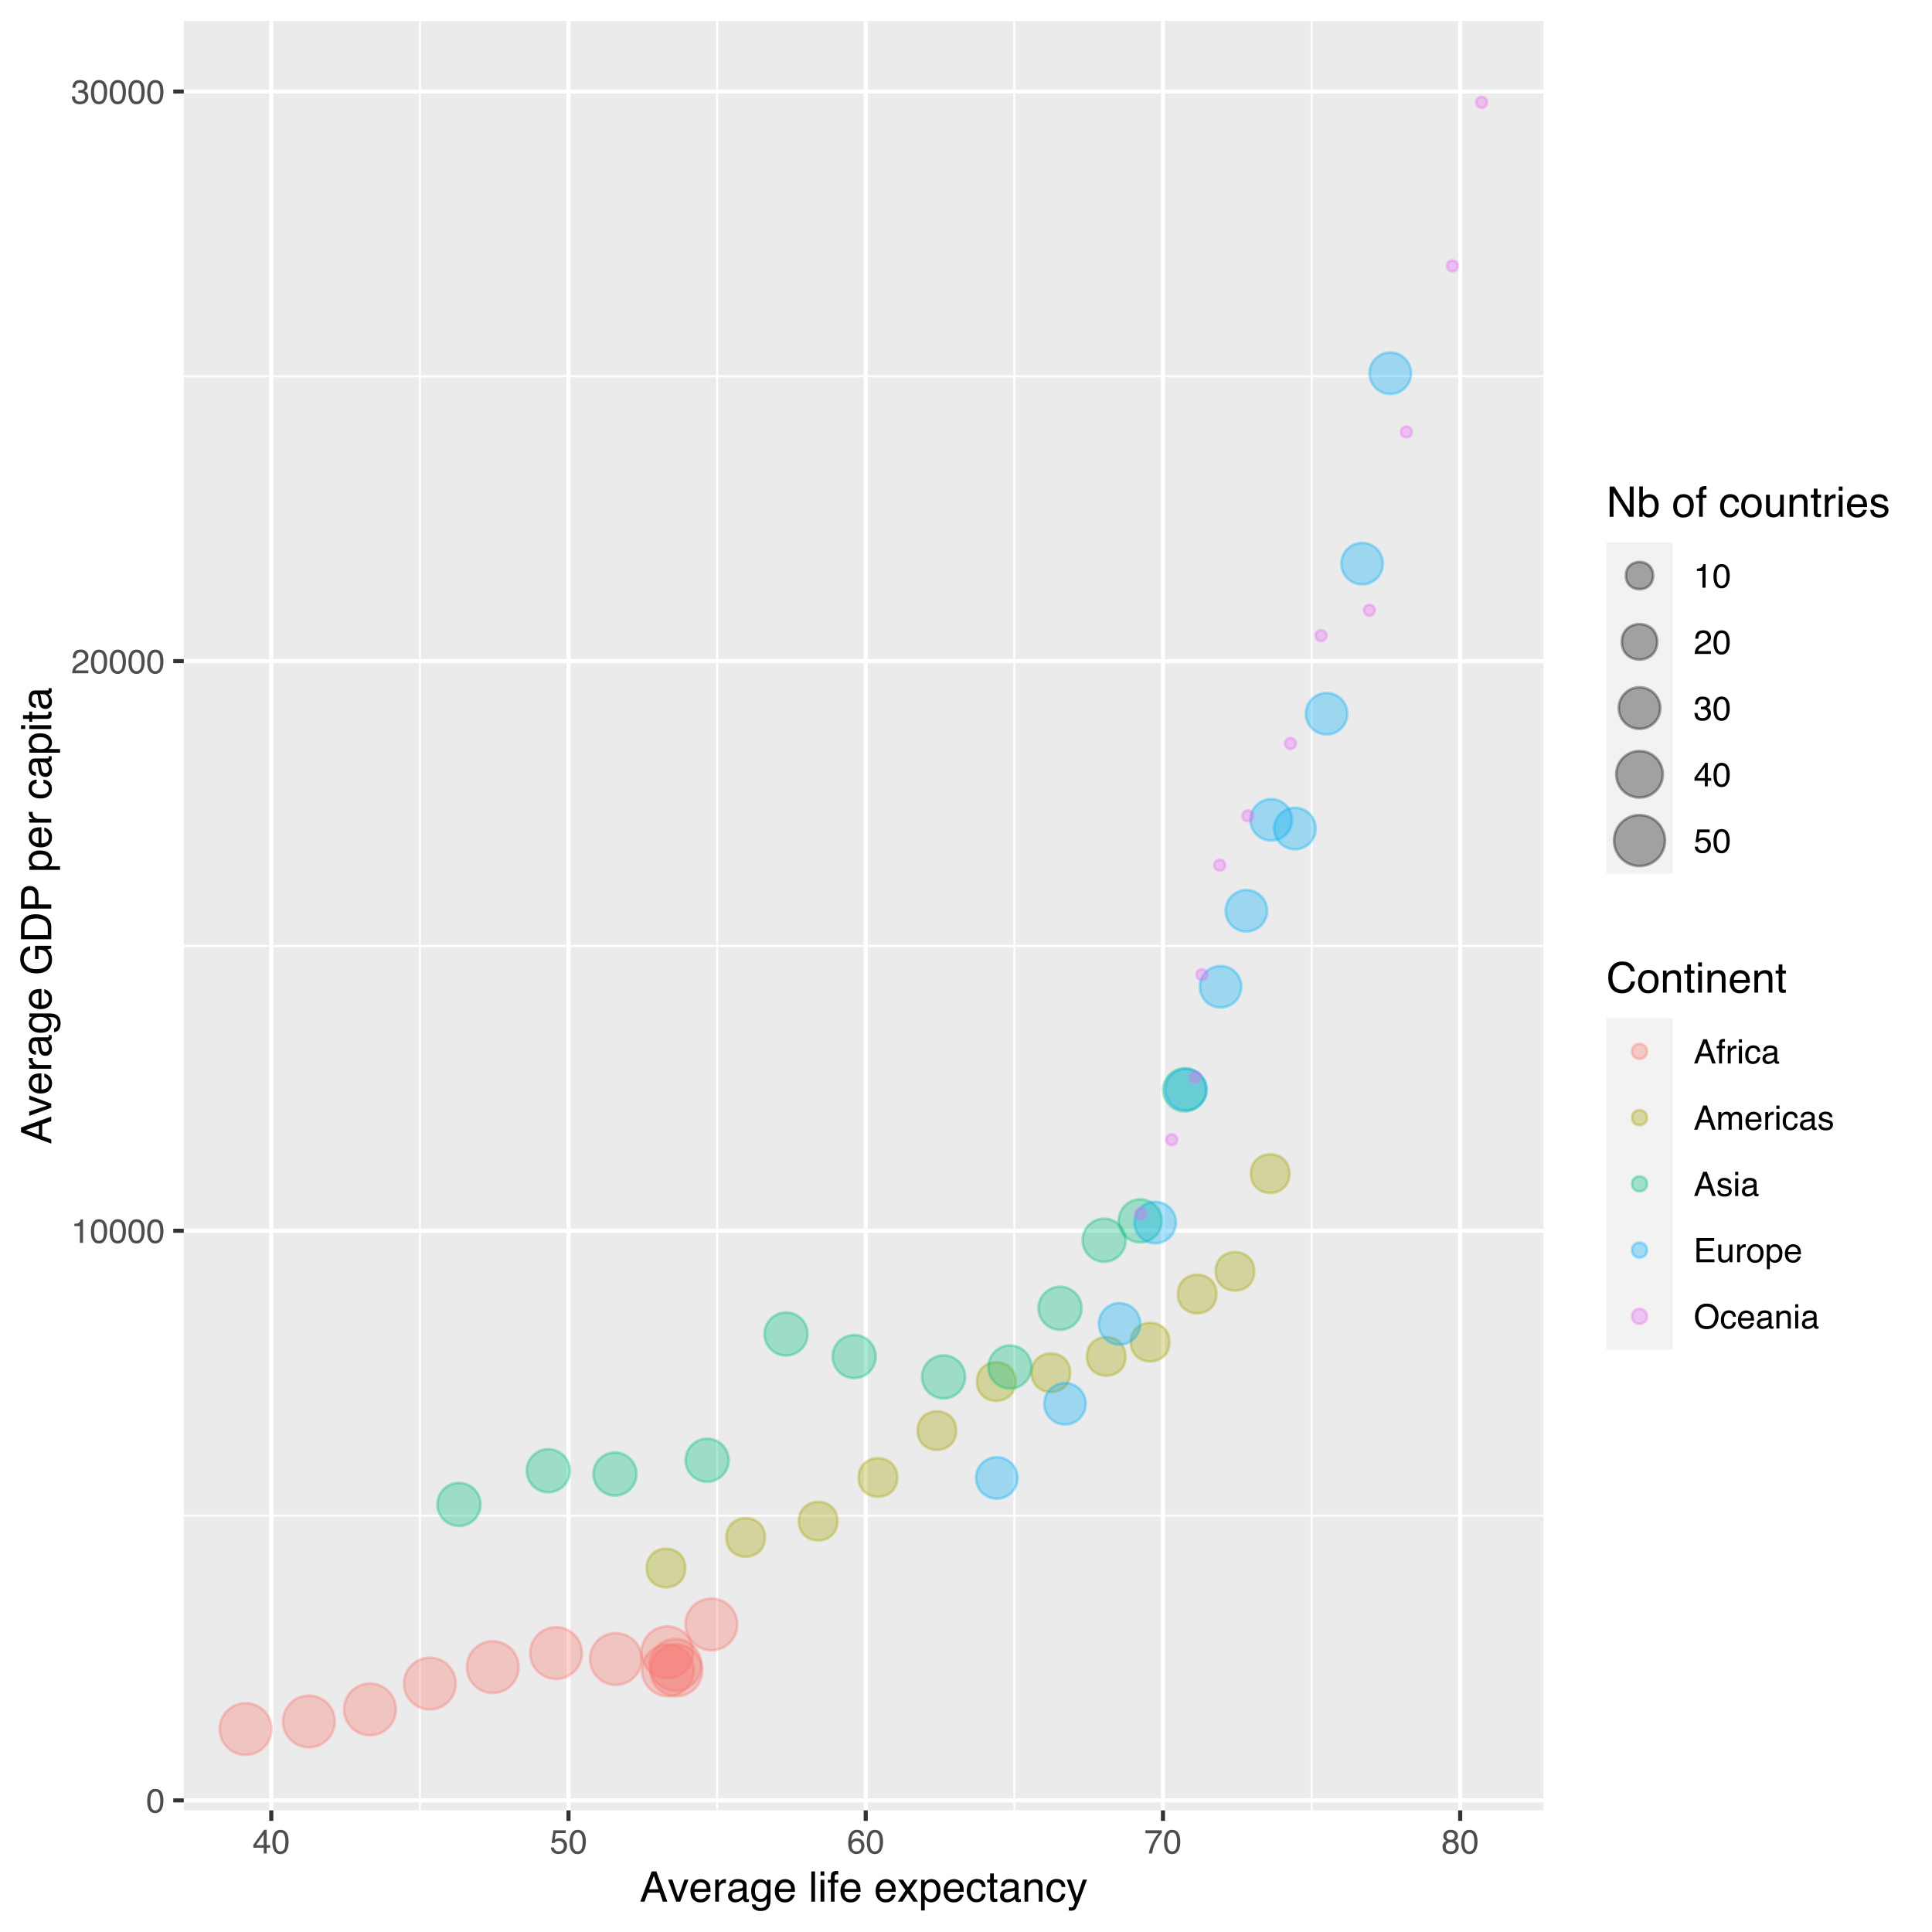 <?xml version="1.0" encoding="UTF-8"?>
<svg xmlns="http://www.w3.org/2000/svg" xmlns:xlink="http://www.w3.org/1999/xlink" width="504pt" height="504pt" viewBox="0 0 504 504" version="1.1">
<defs>
<g>
<symbol overflow="visible" id="glyph0-0">
<path style="stroke:none;" d="M 0.281 0 L 0.281 -6.312 L 5.297 -6.312 L 5.297 0 Z M 4.5 -0.797 L 4.5 -5.516 L 1.078 -5.516 L 1.078 -0.797 Z M 4.5 -0.797 "/>
</symbol>
<symbol overflow="visible" id="glyph0-1">
<path style="stroke:none;" d="M 2.375 -6.156 C 3.176 -6.156 3.754 -5.828 4.109 -5.172 C 4.379 -4.66 4.516 -3.961 4.516 -3.078 C 4.516 -2.242 4.391 -1.555 4.141 -1.016 C 3.785 -0.223 3.195 0.172 2.375 0.172 C 1.633 0.172 1.082 -0.148 0.719 -0.797 C 0.426 -1.328 0.281 -2.047 0.281 -2.953 C 0.281 -3.648 0.367 -4.25 0.547 -4.75 C 0.879 -5.688 1.488 -6.156 2.375 -6.156 Z M 2.375 -0.531 C 2.77 -0.531 3.086 -0.707 3.328 -1.062 C 3.566 -1.426 3.688 -2.086 3.688 -3.047 C 3.688 -3.754 3.598 -4.332 3.422 -4.781 C 3.254 -5.227 2.922 -5.453 2.422 -5.453 C 1.973 -5.453 1.641 -5.238 1.422 -4.812 C 1.211 -4.383 1.109 -3.754 1.109 -2.922 C 1.109 -2.297 1.176 -1.789 1.312 -1.406 C 1.52 -0.82 1.875 -0.531 2.375 -0.531 Z M 2.375 -0.531 "/>
</symbol>
<symbol overflow="visible" id="glyph0-2">
<path style="stroke:none;" d="M 0.844 -4.359 L 0.844 -4.953 C 1.395 -5.004 1.781 -5.094 2 -5.219 C 2.227 -5.344 2.395 -5.645 2.5 -6.125 L 3.109 -6.125 L 3.109 0 L 2.297 0 L 2.297 -4.359 Z M 0.844 -4.359 "/>
</symbol>
<symbol overflow="visible" id="glyph0-3">
<path style="stroke:none;" d="M 0.281 0 C 0.301 -0.531 0.406 -0.988 0.594 -1.375 C 0.789 -1.77 1.164 -2.129 1.719 -2.453 L 2.547 -2.922 C 2.91 -3.141 3.164 -3.328 3.312 -3.484 C 3.551 -3.711 3.672 -3.984 3.672 -4.297 C 3.672 -4.648 3.562 -4.93 3.344 -5.141 C 3.133 -5.359 2.848 -5.469 2.484 -5.469 C 1.961 -5.469 1.598 -5.266 1.391 -4.859 C 1.285 -4.648 1.227 -4.352 1.219 -3.969 L 0.422 -3.969 C 0.43 -4.5 0.531 -4.938 0.719 -5.281 C 1.051 -5.875 1.645 -6.172 2.5 -6.172 C 3.195 -6.172 3.707 -5.977 4.031 -5.594 C 4.363 -5.219 4.531 -4.797 4.531 -4.328 C 4.531 -3.836 4.352 -3.414 4 -3.062 C 3.801 -2.863 3.441 -2.617 2.922 -2.328 L 2.344 -2 C 2.062 -1.844 1.836 -1.695 1.672 -1.562 C 1.391 -1.312 1.211 -1.035 1.141 -0.734 L 4.5 -0.734 L 4.5 0 Z M 0.281 0 "/>
</symbol>
<symbol overflow="visible" id="glyph0-4">
<path style="stroke:none;" d="M 2.281 0.172 C 1.551 0.172 1.02 -0.023 0.688 -0.422 C 0.363 -0.828 0.203 -1.316 0.203 -1.891 L 1.016 -1.891 C 1.047 -1.492 1.117 -1.203 1.234 -1.016 C 1.441 -0.691 1.805 -0.531 2.328 -0.531 C 2.734 -0.531 3.055 -0.641 3.297 -0.859 C 3.547 -1.078 3.672 -1.359 3.672 -1.703 C 3.672 -2.129 3.539 -2.426 3.281 -2.594 C 3.031 -2.758 2.672 -2.844 2.203 -2.844 C 2.148 -2.844 2.098 -2.844 2.047 -2.844 C 1.992 -2.844 1.941 -2.844 1.891 -2.844 L 1.891 -3.516 C 1.973 -3.516 2.039 -3.508 2.094 -3.5 C 2.145 -3.5 2.203 -3.5 2.266 -3.5 C 2.555 -3.5 2.797 -3.547 2.984 -3.641 C 3.305 -3.797 3.469 -4.082 3.469 -4.5 C 3.469 -4.801 3.359 -5.035 3.141 -5.203 C 2.922 -5.367 2.672 -5.453 2.391 -5.453 C 1.867 -5.453 1.508 -5.281 1.312 -4.938 C 1.207 -4.75 1.145 -4.477 1.125 -4.125 L 0.359 -4.125 C 0.359 -4.582 0.453 -4.973 0.641 -5.297 C 0.953 -5.867 1.504 -6.156 2.297 -6.156 C 2.93 -6.156 3.422 -6.016 3.766 -5.734 C 4.109 -5.461 4.281 -5.062 4.281 -4.531 C 4.281 -4.145 4.176 -3.836 3.969 -3.609 C 3.844 -3.461 3.68 -3.348 3.484 -3.266 C 3.805 -3.172 4.055 -3 4.234 -2.75 C 4.422 -2.5 4.516 -2.191 4.516 -1.828 C 4.516 -1.234 4.316 -0.75 3.922 -0.375 C 3.535 -0.008 2.988 0.172 2.281 0.172 Z M 2.281 0.172 "/>
</symbol>
<symbol overflow="visible" id="glyph0-5">
<path style="stroke:none;" d="M 2.906 -2.172 L 2.906 -4.969 L 0.938 -2.172 Z M 2.922 0 L 2.922 -1.5 L 0.219 -1.5 L 0.219 -2.266 L 3.047 -6.172 L 3.688 -6.172 L 3.688 -2.172 L 4.594 -2.172 L 4.594 -1.5 L 3.688 -1.5 L 3.688 0 Z M 2.922 0 "/>
</symbol>
<symbol overflow="visible" id="glyph0-6">
<path style="stroke:none;" d="M 1.094 -1.562 C 1.133 -1.125 1.336 -0.82 1.703 -0.656 C 1.879 -0.57 2.094 -0.531 2.344 -0.531 C 2.801 -0.531 3.141 -0.676 3.359 -0.969 C 3.578 -1.258 3.688 -1.582 3.688 -1.938 C 3.688 -2.363 3.555 -2.691 3.297 -2.922 C 3.035 -3.16 2.719 -3.281 2.344 -3.281 C 2.082 -3.281 1.852 -3.227 1.656 -3.125 C 1.469 -3.02 1.305 -2.879 1.172 -2.703 L 0.5 -2.734 L 0.969 -6.047 L 4.172 -6.047 L 4.172 -5.297 L 1.562 -5.297 L 1.297 -3.594 C 1.43 -3.695 1.566 -3.773 1.703 -3.828 C 1.93 -3.93 2.195 -3.984 2.5 -3.984 C 3.062 -3.984 3.535 -3.801 3.922 -3.438 C 4.316 -3.07 4.516 -2.609 4.516 -2.047 C 4.516 -1.461 4.332 -0.945 3.969 -0.5 C 3.613 -0.062 3.047 0.156 2.266 0.156 C 1.754 0.156 1.305 0.016 0.922 -0.266 C 0.547 -0.547 0.332 -0.977 0.281 -1.562 Z M 1.094 -1.562 "/>
</symbol>
<symbol overflow="visible" id="glyph0-7">
<path style="stroke:none;" d="M 2.578 -6.172 C 3.266 -6.172 3.742 -5.992 4.016 -5.641 C 4.285 -5.285 4.422 -4.922 4.422 -4.547 L 3.656 -4.547 C 3.602 -4.785 3.531 -4.973 3.438 -5.109 C 3.25 -5.367 2.961 -5.5 2.578 -5.5 C 2.148 -5.5 1.805 -5.297 1.547 -4.891 C 1.297 -4.492 1.156 -3.926 1.125 -3.188 C 1.301 -3.445 1.523 -3.641 1.797 -3.766 C 2.047 -3.879 2.32 -3.938 2.625 -3.938 C 3.133 -3.938 3.582 -3.77 3.969 -3.438 C 4.352 -3.113 4.547 -2.625 4.547 -1.969 C 4.547 -1.414 4.363 -0.922 4 -0.484 C 3.633 -0.055 3.117 0.156 2.453 0.156 C 1.867 0.156 1.367 -0.062 0.953 -0.5 C 0.535 -0.938 0.328 -1.672 0.328 -2.703 C 0.328 -3.461 0.422 -4.109 0.609 -4.641 C 0.961 -5.66 1.617 -6.172 2.578 -6.172 Z M 2.516 -0.531 C 2.922 -0.531 3.223 -0.664 3.422 -0.938 C 3.629 -1.207 3.734 -1.531 3.734 -1.906 C 3.734 -2.219 3.641 -2.516 3.453 -2.797 C 3.273 -3.086 2.953 -3.234 2.484 -3.234 C 2.148 -3.234 1.859 -3.125 1.609 -2.906 C 1.359 -2.688 1.234 -2.352 1.234 -1.906 C 1.234 -1.52 1.344 -1.191 1.562 -0.922 C 1.789 -0.66 2.109 -0.531 2.516 -0.531 Z M 2.516 -0.531 "/>
</symbol>
<symbol overflow="visible" id="glyph0-8">
<path style="stroke:none;" d="M 4.594 -6.047 L 4.594 -5.375 C 4.395 -5.176 4.129 -4.836 3.797 -4.359 C 3.473 -3.891 3.188 -3.379 2.938 -2.828 C 2.688 -2.297 2.5 -1.812 2.375 -1.375 C 2.289 -1.082 2.18 -0.625 2.047 0 L 1.203 0 C 1.391 -1.176 1.816 -2.344 2.484 -3.5 C 2.879 -4.188 3.289 -4.773 3.719 -5.266 L 0.328 -5.266 L 0.328 -6.047 Z M 4.594 -6.047 "/>
</symbol>
<symbol overflow="visible" id="glyph0-9">
<path style="stroke:none;" d="M 2.391 -3.578 C 2.734 -3.578 3 -3.672 3.188 -3.859 C 3.383 -4.047 3.484 -4.273 3.484 -4.547 C 3.484 -4.773 3.391 -4.984 3.203 -5.172 C 3.016 -5.359 2.734 -5.453 2.359 -5.453 C 1.992 -5.453 1.727 -5.359 1.562 -5.172 C 1.395 -4.984 1.312 -4.758 1.312 -4.5 C 1.312 -4.207 1.414 -3.977 1.625 -3.812 C 1.844 -3.656 2.098 -3.578 2.391 -3.578 Z M 2.438 -0.531 C 2.801 -0.531 3.098 -0.625 3.328 -0.812 C 3.566 -1.008 3.688 -1.301 3.688 -1.688 C 3.688 -2.082 3.562 -2.383 3.312 -2.594 C 3.07 -2.801 2.766 -2.906 2.391 -2.906 C 2.016 -2.906 1.707 -2.797 1.469 -2.578 C 1.238 -2.367 1.125 -2.078 1.125 -1.703 C 1.125 -1.391 1.227 -1.113 1.438 -0.875 C 1.656 -0.645 1.988 -0.531 2.438 -0.531 Z M 1.344 -3.281 C 1.125 -3.375 0.957 -3.477 0.844 -3.594 C 0.613 -3.82 0.5 -4.125 0.5 -4.5 C 0.5 -4.957 0.664 -5.348 1 -5.672 C 1.332 -6.004 1.801 -6.172 2.406 -6.172 C 3 -6.172 3.461 -6.016 3.797 -5.703 C 4.129 -5.391 4.297 -5.023 4.297 -4.609 C 4.297 -4.223 4.195 -3.914 4 -3.688 C 3.895 -3.551 3.727 -3.414 3.5 -3.281 C 3.758 -3.164 3.961 -3.031 4.109 -2.875 C 4.379 -2.594 4.516 -2.223 4.516 -1.766 C 4.516 -1.223 4.332 -0.766 3.969 -0.391 C 3.602 -0.016 3.086 0.172 2.422 0.172 C 1.828 0.172 1.32 0.008 0.906 -0.312 C 0.488 -0.633 0.281 -1.109 0.281 -1.734 C 0.281 -2.086 0.367 -2.395 0.547 -2.656 C 0.723 -2.926 0.988 -3.133 1.344 -3.281 Z M 1.344 -3.281 "/>
</symbol>
<symbol overflow="visible" id="glyph0-10">
<path style="stroke:none;" d="M 3.906 -2.578 L 2.953 -5.375 L 1.938 -2.578 Z M 2.5 -6.312 L 3.469 -6.312 L 5.766 0 L 4.828 0 L 4.188 -1.891 L 1.688 -1.891 L 1 0 L 0.125 0 Z M 2.953 -6.312 Z M 2.953 -6.312 "/>
</symbol>
<symbol overflow="visible" id="glyph0-11">
<path style="stroke:none;" d="M 0.766 -5.297 C 0.773 -5.617 0.828 -5.852 0.922 -6 C 1.109 -6.27 1.457 -6.406 1.969 -6.406 C 2.02 -6.406 2.07 -6.398 2.125 -6.391 C 2.176 -6.391 2.234 -6.391 2.297 -6.391 L 2.297 -5.672 C 2.211 -5.68 2.156 -5.688 2.125 -5.688 C 2.094 -5.688 2.055 -5.688 2.016 -5.688 C 1.785 -5.688 1.645 -5.625 1.594 -5.5 C 1.551 -5.383 1.531 -5.078 1.531 -4.578 L 2.297 -4.578 L 2.297 -3.969 L 1.531 -3.969 L 1.531 0 L 0.766 0 L 0.766 -3.969 L 0.125 -3.969 L 0.125 -4.578 L 0.766 -4.578 Z M 0.766 -5.297 "/>
</symbol>
<symbol overflow="visible" id="glyph0-12">
<path style="stroke:none;" d="M 0.594 -4.594 L 1.328 -4.594 L 1.328 -3.812 C 1.379 -3.957 1.523 -4.141 1.766 -4.359 C 2.004 -4.586 2.273 -4.703 2.578 -4.703 C 2.586 -4.703 2.609 -4.695 2.641 -4.688 C 2.68 -4.688 2.742 -4.688 2.828 -4.688 L 2.828 -3.859 C 2.773 -3.867 2.727 -3.875 2.688 -3.875 C 2.656 -3.883 2.617 -3.891 2.578 -3.891 C 2.18 -3.891 1.879 -3.766 1.672 -3.516 C 1.461 -3.266 1.359 -2.973 1.359 -2.641 L 1.359 0 L 0.594 0 Z M 0.594 -4.594 "/>
</symbol>
<symbol overflow="visible" id="glyph0-13">
<path style="stroke:none;" d="M 0.562 -4.578 L 1.359 -4.578 L 1.359 0 L 0.562 0 Z M 0.562 -6.312 L 1.359 -6.312 L 1.359 -5.438 L 0.562 -5.438 Z M 0.562 -6.312 "/>
</symbol>
<symbol overflow="visible" id="glyph0-14">
<path style="stroke:none;" d="M 2.344 -4.734 C 2.863 -4.734 3.285 -4.609 3.609 -4.359 C 3.93 -4.109 4.125 -3.672 4.188 -3.047 L 3.438 -3.047 C 3.395 -3.336 3.289 -3.578 3.125 -3.766 C 2.957 -3.953 2.695 -4.047 2.344 -4.047 C 1.852 -4.047 1.5 -3.801 1.281 -3.312 C 1.145 -3.008 1.078 -2.629 1.078 -2.172 C 1.078 -1.703 1.172 -1.312 1.359 -1 C 1.555 -0.688 1.867 -0.531 2.297 -0.531 C 2.609 -0.531 2.859 -0.625 3.047 -0.812 C 3.234 -1.008 3.363 -1.281 3.438 -1.625 L 4.188 -1.625 C 4.102 -1.02 3.891 -0.57 3.547 -0.281 C 3.203 0 2.766 0.141 2.234 0.141 C 1.629 0.141 1.145 -0.078 0.781 -0.516 C 0.426 -0.961 0.25 -1.516 0.25 -2.172 C 0.25 -2.984 0.445 -3.613 0.844 -4.062 C 1.238 -4.508 1.738 -4.734 2.344 -4.734 Z M 2.219 -4.719 Z M 2.219 -4.719 "/>
</symbol>
<symbol overflow="visible" id="glyph0-15">
<path style="stroke:none;" d="M 1.156 -1.219 C 1.156 -1 1.238 -0.82 1.406 -0.688 C 1.57 -0.562 1.766 -0.5 1.984 -0.5 C 2.254 -0.5 2.52 -0.562 2.781 -0.688 C 3.207 -0.895 3.422 -1.238 3.422 -1.719 L 3.422 -2.344 C 3.328 -2.281 3.203 -2.227 3.047 -2.188 C 2.898 -2.145 2.754 -2.117 2.609 -2.109 L 2.141 -2.047 C 1.867 -2.004 1.66 -1.945 1.516 -1.875 C 1.273 -1.738 1.156 -1.52 1.156 -1.219 Z M 3.031 -2.781 C 3.207 -2.812 3.328 -2.891 3.391 -3.016 C 3.422 -3.078 3.438 -3.176 3.438 -3.312 C 3.438 -3.57 3.344 -3.758 3.156 -3.875 C 2.969 -4 2.703 -4.062 2.359 -4.062 C 1.953 -4.062 1.664 -3.953 1.5 -3.734 C 1.406 -3.609 1.344 -3.43 1.312 -3.203 L 0.594 -3.203 C 0.602 -3.766 0.785 -4.156 1.141 -4.375 C 1.492 -4.602 1.906 -4.719 2.375 -4.719 C 2.914 -4.719 3.352 -4.613 3.688 -4.406 C 4.02 -4.195 4.188 -3.875 4.188 -3.438 L 4.188 -0.797 C 4.188 -0.711 4.203 -0.645 4.234 -0.594 C 4.273 -0.551 4.348 -0.531 4.453 -0.531 C 4.484 -0.531 4.52 -0.531 4.562 -0.531 C 4.602 -0.531 4.648 -0.535 4.703 -0.547 L 4.703 0.016 C 4.578 0.055 4.484 0.078 4.422 0.078 C 4.359 0.086 4.273 0.094 4.172 0.094 C 3.898 0.094 3.707 0 3.594 -0.188 C 3.531 -0.281 3.484 -0.422 3.453 -0.609 C 3.297 -0.398 3.07 -0.219 2.781 -0.062 C 2.488 0.082 2.16 0.156 1.797 0.156 C 1.367 0.156 1.02 0.023 0.75 -0.234 C 0.488 -0.492 0.359 -0.816 0.359 -1.203 C 0.359 -1.629 0.488 -1.957 0.75 -2.188 C 1.02 -2.426 1.367 -2.578 1.797 -2.641 Z M 2.391 -4.719 Z M 2.391 -4.719 "/>
</symbol>
<symbol overflow="visible" id="glyph0-16">
<path style="stroke:none;" d="M 0.562 -4.594 L 1.328 -4.594 L 1.328 -3.953 C 1.516 -4.172 1.68 -4.332 1.828 -4.438 C 2.086 -4.613 2.379 -4.703 2.703 -4.703 C 3.066 -4.703 3.359 -4.613 3.578 -4.438 C 3.703 -4.332 3.816 -4.18 3.922 -3.984 C 4.098 -4.223 4.301 -4.398 4.531 -4.516 C 4.758 -4.641 5.02 -4.703 5.312 -4.703 C 5.926 -4.703 6.348 -4.477 6.578 -4.031 C 6.691 -3.789 6.75 -3.469 6.75 -3.062 L 6.75 0 L 5.953 0 L 5.953 -3.203 C 5.953 -3.504 5.875 -3.711 5.719 -3.828 C 5.57 -3.941 5.383 -4 5.156 -4 C 4.852 -4 4.594 -3.895 4.375 -3.688 C 4.156 -3.488 4.047 -3.148 4.047 -2.672 L 4.047 0 L 3.266 0 L 3.266 -3 C 3.266 -3.312 3.227 -3.539 3.156 -3.688 C 3.039 -3.895 2.82 -4 2.5 -4 C 2.207 -4 1.941 -3.883 1.703 -3.656 C 1.461 -3.438 1.344 -3.031 1.344 -2.438 L 1.344 0 L 0.562 0 Z M 0.562 -4.594 "/>
</symbol>
<symbol overflow="visible" id="glyph0-17">
<path style="stroke:none;" d="M 2.484 -4.703 C 2.805 -4.703 3.117 -4.625 3.422 -4.469 C 3.734 -4.32 3.969 -4.125 4.125 -3.875 C 4.281 -3.645 4.383 -3.375 4.438 -3.062 C 4.488 -2.852 4.516 -2.516 4.516 -2.047 L 1.141 -2.047 C 1.148 -1.586 1.258 -1.211 1.469 -0.922 C 1.676 -0.641 1.992 -0.5 2.422 -0.5 C 2.828 -0.5 3.148 -0.633 3.391 -0.906 C 3.523 -1.062 3.625 -1.238 3.688 -1.438 L 4.453 -1.438 C 4.43 -1.27 4.363 -1.082 4.25 -0.875 C 4.133 -0.664 4.004 -0.5 3.859 -0.375 C 3.629 -0.145 3.344 0.008 3 0.094 C 2.812 0.133 2.598 0.156 2.359 0.156 C 1.785 0.156 1.301 -0.051 0.906 -0.469 C 0.508 -0.883 0.312 -1.469 0.312 -2.219 C 0.312 -2.945 0.508 -3.539 0.906 -4 C 1.312 -4.469 1.836 -4.703 2.484 -4.703 Z M 3.719 -2.672 C 3.688 -3.004 3.613 -3.27 3.5 -3.469 C 3.281 -3.844 2.926 -4.031 2.438 -4.031 C 2.082 -4.031 1.785 -3.898 1.547 -3.641 C 1.305 -3.391 1.176 -3.066 1.156 -2.672 Z M 2.406 -4.719 Z M 2.406 -4.719 "/>
</symbol>
<symbol overflow="visible" id="glyph0-18">
<path style="stroke:none;" d="M 1.031 -1.438 C 1.051 -1.188 1.113 -0.988 1.219 -0.844 C 1.414 -0.602 1.754 -0.484 2.234 -0.484 C 2.516 -0.484 2.766 -0.539 2.984 -0.656 C 3.203 -0.781 3.312 -0.973 3.312 -1.234 C 3.312 -1.43 3.223 -1.582 3.047 -1.688 C 2.941 -1.75 2.723 -1.82 2.391 -1.906 L 1.781 -2.062 C 1.383 -2.164 1.094 -2.273 0.906 -2.391 C 0.57 -2.598 0.406 -2.891 0.406 -3.266 C 0.406 -3.691 0.562 -4.039 0.875 -4.312 C 1.195 -4.582 1.617 -4.719 2.141 -4.719 C 2.836 -4.719 3.336 -4.516 3.641 -4.109 C 3.836 -3.848 3.93 -3.57 3.922 -3.281 L 3.203 -3.281 C 3.18 -3.457 3.117 -3.613 3.016 -3.75 C 2.836 -3.957 2.531 -4.062 2.094 -4.062 C 1.801 -4.062 1.578 -4.004 1.422 -3.891 C 1.273 -3.773 1.203 -3.629 1.203 -3.453 C 1.203 -3.254 1.301 -3.094 1.5 -2.969 C 1.613 -2.895 1.781 -2.832 2 -2.781 L 2.516 -2.656 C 3.066 -2.52 3.438 -2.391 3.625 -2.266 C 3.926 -2.066 4.078 -1.754 4.078 -1.328 C 4.078 -0.922 3.922 -0.566 3.609 -0.266 C 3.305 0.023 2.832 0.172 2.188 0.172 C 1.508 0.172 1.023 0.02 0.734 -0.281 C 0.453 -0.594 0.301 -0.977 0.281 -1.438 Z M 2.172 -4.719 Z M 2.172 -4.719 "/>
</symbol>
<symbol overflow="visible" id="glyph0-19">
<path style="stroke:none;" d="M 0.75 -6.312 L 5.359 -6.312 L 5.359 -5.531 L 1.578 -5.531 L 1.578 -3.625 L 5.062 -3.625 L 5.062 -2.891 L 1.578 -2.891 L 1.578 -0.75 L 5.422 -0.75 L 5.422 0 L 0.75 0 Z M 3.078 -6.312 Z M 3.078 -6.312 "/>
</symbol>
<symbol overflow="visible" id="glyph0-20">
<path style="stroke:none;" d="M 1.344 -4.594 L 1.344 -1.547 C 1.344 -1.305 1.379 -1.113 1.453 -0.969 C 1.586 -0.695 1.844 -0.562 2.219 -0.562 C 2.758 -0.562 3.125 -0.801 3.312 -1.281 C 3.426 -1.539 3.484 -1.895 3.484 -2.344 L 3.484 -4.594 L 4.25 -4.594 L 4.25 0 L 3.516 0 L 3.531 -0.672 C 3.426 -0.504 3.301 -0.359 3.156 -0.234 C 2.863 0.004 2.504 0.125 2.078 0.125 C 1.422 0.125 0.977 -0.094 0.75 -0.531 C 0.613 -0.77 0.547 -1.082 0.547 -1.469 L 0.547 -4.594 Z M 2.406 -4.719 Z M 2.406 -4.719 "/>
</symbol>
<symbol overflow="visible" id="glyph0-21">
<path style="stroke:none;" d="M 2.391 -0.5 C 2.898 -0.5 3.25 -0.691 3.438 -1.078 C 3.633 -1.461 3.734 -1.895 3.734 -2.375 C 3.734 -2.801 3.664 -3.148 3.531 -3.422 C 3.312 -3.848 2.938 -4.062 2.406 -4.062 C 1.926 -4.062 1.578 -3.879 1.359 -3.516 C 1.148 -3.16 1.047 -2.727 1.047 -2.219 C 1.047 -1.727 1.148 -1.316 1.359 -0.984 C 1.578 -0.66 1.922 -0.5 2.391 -0.5 Z M 2.422 -4.734 C 3.016 -4.734 3.516 -4.535 3.922 -4.141 C 4.336 -3.742 4.547 -3.16 4.547 -2.391 C 4.547 -1.648 4.363 -1.035 4 -0.547 C 3.633 -0.066 3.07 0.172 2.312 0.172 C 1.688 0.172 1.188 -0.039 0.812 -0.469 C 0.438 -0.895 0.25 -1.473 0.25 -2.203 C 0.25 -2.973 0.445 -3.586 0.844 -4.047 C 1.238 -4.504 1.766 -4.734 2.422 -4.734 Z M 2.391 -4.719 Z M 2.391 -4.719 "/>
</symbol>
<symbol overflow="visible" id="glyph0-22">
<path style="stroke:none;" d="M 2.516 -0.516 C 2.867 -0.516 3.164 -0.664 3.406 -0.969 C 3.645 -1.27 3.766 -1.723 3.766 -2.328 C 3.766 -2.691 3.711 -3.004 3.609 -3.266 C 3.41 -3.773 3.047 -4.031 2.516 -4.031 C 1.973 -4.031 1.602 -3.766 1.406 -3.234 C 1.301 -2.941 1.25 -2.578 1.25 -2.141 C 1.25 -1.785 1.301 -1.484 1.406 -1.234 C 1.602 -0.754 1.973 -0.516 2.516 -0.516 Z M 0.5 -4.578 L 1.266 -4.578 L 1.266 -3.969 C 1.41 -4.176 1.578 -4.336 1.766 -4.453 C 2.023 -4.629 2.332 -4.719 2.688 -4.719 C 3.207 -4.719 3.648 -4.516 4.016 -4.109 C 4.379 -3.711 4.562 -3.145 4.562 -2.406 C 4.562 -1.395 4.297 -0.676 3.766 -0.25 C 3.43 0.02 3.047 0.156 2.609 0.156 C 2.266 0.156 1.973 0.078 1.734 -0.078 C 1.598 -0.16 1.445 -0.305 1.281 -0.516 L 1.281 1.828 L 0.5 1.828 Z M 0.5 -4.578 "/>
</symbol>
<symbol overflow="visible" id="glyph0-23">
<path style="stroke:none;" d="M 3.391 -6.484 C 4.504 -6.484 5.332 -6.125 5.875 -5.406 C 6.289 -4.844 6.5 -4.129 6.5 -3.266 C 6.5 -2.316 6.258 -1.535 5.781 -0.922 C 5.219 -0.18 4.414 0.188 3.375 0.188 C 2.406 0.188 1.645 -0.133 1.094 -0.781 C 0.594 -1.395 0.344 -2.176 0.344 -3.125 C 0.344 -3.977 0.555 -4.707 0.984 -5.312 C 1.523 -6.094 2.328 -6.484 3.391 -6.484 Z M 3.484 -0.578 C 4.234 -0.578 4.773 -0.848 5.109 -1.391 C 5.453 -1.93 5.625 -2.551 5.625 -3.25 C 5.625 -3.988 5.426 -4.582 5.031 -5.031 C 4.645 -5.488 4.113 -5.719 3.438 -5.719 C 2.789 -5.719 2.258 -5.492 1.844 -5.047 C 1.438 -4.598 1.234 -3.938 1.234 -3.062 C 1.234 -2.363 1.41 -1.773 1.766 -1.297 C 2.117 -0.816 2.691 -0.578 3.484 -0.578 Z M 3.422 -6.484 Z M 3.422 -6.484 "/>
</symbol>
<symbol overflow="visible" id="glyph0-24">
<path style="stroke:none;" d="M 0.562 -4.594 L 1.297 -4.594 L 1.297 -3.953 C 1.516 -4.211 1.742 -4.398 1.984 -4.516 C 2.234 -4.641 2.508 -4.703 2.812 -4.703 C 3.457 -4.703 3.895 -4.473 4.125 -4.016 C 4.25 -3.766 4.312 -3.41 4.312 -2.953 L 4.312 0 L 3.531 0 L 3.531 -2.906 C 3.531 -3.176 3.488 -3.398 3.406 -3.578 C 3.27 -3.859 3.02 -4 2.656 -4 C 2.477 -4 2.328 -3.984 2.203 -3.953 C 1.992 -3.891 1.812 -3.766 1.656 -3.578 C 1.52 -3.422 1.43 -3.258 1.391 -3.094 C 1.359 -2.938 1.344 -2.707 1.344 -2.406 L 1.344 0 L 0.562 0 Z M 2.391 -4.719 Z M 2.391 -4.719 "/>
</symbol>
<symbol overflow="visible" id="glyph1-0">
<path style="stroke:none;" d="M 0.359 0 L 0.359 -7.891 L 6.625 -7.891 L 6.625 0 Z M 5.625 -0.984 L 5.625 -6.906 L 1.344 -6.906 L 1.344 -0.984 Z M 5.625 -0.984 "/>
</symbol>
<symbol overflow="visible" id="glyph1-1">
<path style="stroke:none;" d="M 4.891 -3.234 L 3.688 -6.719 L 2.422 -3.234 Z M 3.125 -7.891 L 4.344 -7.891 L 7.203 0 L 6.031 0 L 5.234 -2.359 L 2.109 -2.359 L 1.25 0 L 0.156 0 Z M 3.688 -7.891 Z M 3.688 -7.891 "/>
</symbol>
<symbol overflow="visible" id="glyph1-2">
<path style="stroke:none;" d="M 1.188 -5.75 L 2.719 -1.062 L 4.328 -5.75 L 5.375 -5.75 L 3.219 0 L 2.188 0 L 0.062 -5.75 Z M 1.188 -5.75 "/>
</symbol>
<symbol overflow="visible" id="glyph1-3">
<path style="stroke:none;" d="M 3.109 -5.875 C 3.516 -5.875 3.906 -5.781 4.281 -5.594 C 4.664 -5.406 4.961 -5.156 5.172 -4.844 C 5.359 -4.562 5.484 -4.223 5.547 -3.828 C 5.609 -3.566 5.641 -3.145 5.641 -2.562 L 1.422 -2.562 C 1.441 -1.977 1.578 -1.508 1.828 -1.156 C 2.086 -0.812 2.488 -0.641 3.031 -0.641 C 3.539 -0.641 3.945 -0.805 4.25 -1.141 C 4.414 -1.328 4.535 -1.551 4.609 -1.812 L 5.562 -1.812 C 5.531 -1.594 5.441 -1.352 5.297 -1.094 C 5.16 -0.832 5.004 -0.625 4.828 -0.469 C 4.535 -0.176 4.176 0.02 3.75 0.125 C 3.508 0.176 3.242 0.203 2.953 0.203 C 2.234 0.203 1.625 -0.055 1.125 -0.578 C 0.633 -1.098 0.391 -1.828 0.391 -2.766 C 0.391 -3.691 0.641 -4.441 1.141 -5.016 C 1.641 -5.586 2.297 -5.875 3.109 -5.875 Z M 4.641 -3.328 C 4.609 -3.754 4.52 -4.094 4.375 -4.344 C 4.102 -4.801 3.66 -5.031 3.047 -5.031 C 2.598 -5.031 2.223 -4.867 1.922 -4.547 C 1.629 -4.234 1.473 -3.828 1.453 -3.328 Z M 3.016 -5.891 Z M 3.016 -5.891 "/>
</symbol>
<symbol overflow="visible" id="glyph1-4">
<path style="stroke:none;" d="M 0.734 -5.75 L 1.656 -5.75 L 1.656 -4.766 C 1.727 -4.953 1.91 -5.18 2.203 -5.453 C 2.492 -5.734 2.832 -5.875 3.219 -5.875 C 3.238 -5.875 3.27 -5.875 3.312 -5.875 C 3.352 -5.875 3.426 -5.867 3.531 -5.859 L 3.531 -4.828 C 3.477 -4.836 3.426 -4.844 3.375 -4.844 C 3.32 -4.852 3.27 -4.859 3.219 -4.859 C 2.727 -4.859 2.352 -4.703 2.094 -4.391 C 1.832 -4.078 1.703 -3.719 1.703 -3.312 L 1.703 0 L 0.734 0 Z M 0.734 -5.75 "/>
</symbol>
<symbol overflow="visible" id="glyph1-5">
<path style="stroke:none;" d="M 1.453 -1.531 C 1.453 -1.25 1.551 -1.023 1.75 -0.859 C 1.957 -0.703 2.203 -0.625 2.484 -0.625 C 2.816 -0.625 3.145 -0.703 3.469 -0.859 C 4.008 -1.117 4.281 -1.551 4.281 -2.156 L 4.281 -2.922 C 4.156 -2.848 4 -2.785 3.812 -2.734 C 3.633 -2.691 3.453 -2.656 3.266 -2.625 L 2.688 -2.562 C 2.332 -2.508 2.066 -2.438 1.891 -2.344 C 1.598 -2.164 1.453 -1.895 1.453 -1.531 Z M 3.797 -3.484 C 4.016 -3.516 4.16 -3.609 4.234 -3.766 C 4.273 -3.848 4.297 -3.973 4.297 -4.141 C 4.297 -4.461 4.176 -4.695 3.938 -4.844 C 3.707 -5 3.375 -5.078 2.938 -5.078 C 2.438 -5.078 2.082 -4.941 1.875 -4.672 C 1.75 -4.516 1.672 -4.289 1.641 -4 L 0.734 -4 C 0.754 -4.707 0.984 -5.195 1.422 -5.469 C 1.867 -5.75 2.383 -5.891 2.969 -5.891 C 3.645 -5.891 4.191 -5.758 4.609 -5.5 C 5.035 -5.25 5.25 -4.848 5.25 -4.297 L 5.25 -0.984 C 5.25 -0.891 5.266 -0.812 5.297 -0.75 C 5.336 -0.688 5.426 -0.656 5.562 -0.656 C 5.602 -0.656 5.648 -0.656 5.703 -0.656 C 5.766 -0.664 5.82 -0.676 5.875 -0.688 L 5.875 0.031 C 5.727 0.07 5.613 0.098 5.531 0.109 C 5.457 0.117 5.352 0.125 5.219 0.125 C 4.883 0.125 4.641 0.004 4.484 -0.234 C 4.41 -0.359 4.359 -0.535 4.328 -0.766 C 4.129 -0.504 3.844 -0.281 3.469 -0.094 C 3.102 0.094 2.695 0.188 2.25 0.188 C 1.719 0.188 1.281 0.023 0.938 -0.297 C 0.602 -0.617 0.438 -1.023 0.438 -1.516 C 0.438 -2.047 0.602 -2.457 0.938 -2.75 C 1.27 -3.039 1.707 -3.223 2.25 -3.297 Z M 2.984 -5.891 Z M 2.984 -5.891 "/>
</symbol>
<symbol overflow="visible" id="glyph1-6">
<path style="stroke:none;" d="M 2.734 -5.859 C 3.191 -5.859 3.586 -5.742 3.922 -5.516 C 4.098 -5.391 4.285 -5.207 4.484 -4.969 L 4.484 -5.703 L 5.375 -5.703 L 5.375 -0.469 C 5.375 0.258 5.266 0.836 5.047 1.266 C 4.648 2.047 3.895 2.438 2.781 2.438 C 2.156 2.438 1.629 2.297 1.203 2.016 C 0.785 1.734 0.551 1.301 0.5 0.719 L 1.484 0.719 C 1.535 0.969 1.629 1.164 1.766 1.312 C 1.984 1.531 2.328 1.641 2.797 1.641 C 3.535 1.641 4.02 1.375 4.25 0.844 C 4.383 0.539 4.445 -0.004 4.438 -0.797 C 4.25 -0.504 4.016 -0.285 3.734 -0.141 C 3.461 -0.004 3.109 0.062 2.672 0.062 C 2.047 0.062 1.5 -0.156 1.031 -0.594 C 0.562 -1.031 0.328 -1.758 0.328 -2.781 C 0.328 -3.75 0.562 -4.504 1.031 -5.047 C 1.5 -5.586 2.066 -5.859 2.734 -5.859 Z M 4.484 -2.906 C 4.484 -3.613 4.332 -4.141 4.031 -4.484 C 3.738 -4.828 3.367 -5 2.922 -5 C 2.234 -5 1.766 -4.68 1.516 -4.047 C 1.391 -3.703 1.328 -3.254 1.328 -2.703 C 1.328 -2.055 1.457 -1.562 1.719 -1.219 C 1.977 -0.883 2.332 -0.719 2.781 -0.719 C 3.469 -0.719 3.957 -1.031 4.25 -1.656 C 4.406 -2.008 4.484 -2.426 4.484 -2.906 Z M 2.859 -5.891 Z M 2.859 -5.891 "/>
</symbol>
<symbol overflow="visible" id="glyph1-7">
<path style="stroke:none;" d=""/>
</symbol>
<symbol overflow="visible" id="glyph1-8">
<path style="stroke:none;" d="M 0.734 -7.891 L 1.703 -7.891 L 1.703 0 L 0.734 0 Z M 0.734 -7.891 "/>
</symbol>
<symbol overflow="visible" id="glyph1-9">
<path style="stroke:none;" d="M 0.703 -5.719 L 1.688 -5.719 L 1.688 0 L 0.703 0 Z M 0.703 -7.891 L 1.688 -7.891 L 1.688 -6.797 L 0.703 -6.797 Z M 0.703 -7.891 "/>
</symbol>
<symbol overflow="visible" id="glyph1-10">
<path style="stroke:none;" d="M 0.953 -6.625 C 0.961 -7.031 1.031 -7.328 1.156 -7.516 C 1.383 -7.836 1.82 -8 2.469 -8 C 2.531 -8 2.594 -8 2.656 -8 C 2.719 -8 2.789 -7.992 2.875 -7.984 L 2.875 -7.094 C 2.77 -7.102 2.695 -7.109 2.656 -7.109 C 2.613 -7.109 2.57 -7.109 2.531 -7.109 C 2.238 -7.109 2.062 -7.031 2 -6.875 C 1.945 -6.727 1.922 -6.344 1.922 -5.719 L 2.875 -5.719 L 2.875 -4.969 L 1.906 -4.969 L 1.906 0 L 0.953 0 L 0.953 -4.969 L 0.156 -4.969 L 0.156 -5.719 L 0.953 -5.719 Z M 0.953 -6.625 "/>
</symbol>
<symbol overflow="visible" id="glyph1-11">
<path style="stroke:none;" d="M 0.156 -5.75 L 1.406 -5.75 L 2.734 -3.734 L 4.078 -5.75 L 5.25 -5.719 L 3.312 -2.953 L 5.328 0 L 4.094 0 L 2.672 -2.156 L 1.281 0 L 0.062 0 L 2.078 -2.953 Z M 0.156 -5.75 "/>
</symbol>
<symbol overflow="visible" id="glyph1-12">
<path style="stroke:none;" d="M 3.141 -0.656 C 3.586 -0.656 3.957 -0.844 4.25 -1.219 C 4.551 -1.594 4.703 -2.156 4.703 -2.906 C 4.703 -3.363 4.641 -3.758 4.516 -4.094 C 4.266 -4.727 3.805 -5.047 3.141 -5.047 C 2.461 -5.047 2.004 -4.711 1.766 -4.047 C 1.629 -3.68 1.562 -3.223 1.562 -2.672 C 1.562 -2.234 1.629 -1.859 1.766 -1.547 C 2.016 -0.953 2.473 -0.656 3.141 -0.656 Z M 0.641 -5.719 L 1.578 -5.719 L 1.578 -4.969 C 1.766 -5.227 1.973 -5.426 2.203 -5.562 C 2.535 -5.781 2.922 -5.891 3.359 -5.891 C 4.004 -5.891 4.555 -5.641 5.016 -5.141 C 5.473 -4.641 5.703 -3.926 5.703 -3 C 5.703 -1.75 5.375 -0.852 4.719 -0.312 C 4.301 0.02 3.816 0.188 3.266 0.188 C 2.828 0.188 2.461 0.094 2.172 -0.094 C 2.004 -0.195 1.812 -0.379 1.594 -0.641 L 1.594 2.297 L 0.641 2.297 Z M 0.641 -5.719 "/>
</symbol>
<symbol overflow="visible" id="glyph1-13">
<path style="stroke:none;" d="M 2.922 -5.922 C 3.578 -5.922 4.109 -5.758 4.516 -5.438 C 4.922 -5.125 5.164 -4.582 5.25 -3.812 L 4.297 -3.812 C 4.242 -4.164 4.113 -4.457 3.906 -4.688 C 3.707 -4.926 3.379 -5.047 2.922 -5.047 C 2.305 -5.047 1.867 -4.75 1.609 -4.156 C 1.43 -3.758 1.344 -3.273 1.344 -2.703 C 1.344 -2.129 1.461 -1.645 1.703 -1.25 C 1.953 -0.852 2.336 -0.656 2.859 -0.656 C 3.266 -0.656 3.582 -0.773 3.812 -1.016 C 4.051 -1.266 4.211 -1.602 4.297 -2.031 L 5.25 -2.031 C 5.133 -1.27 4.863 -0.711 4.438 -0.359 C 4.008 -0.004 3.457 0.172 2.781 0.172 C 2.031 0.172 1.43 -0.102 0.984 -0.656 C 0.535 -1.207 0.312 -1.895 0.312 -2.719 C 0.312 -3.727 0.555 -4.516 1.047 -5.078 C 1.535 -5.641 2.16 -5.922 2.922 -5.922 Z M 2.781 -5.891 Z M 2.781 -5.891 "/>
</symbol>
<symbol overflow="visible" id="glyph1-14">
<path style="stroke:none;" d="M 0.906 -7.359 L 1.875 -7.359 L 1.875 -5.75 L 2.797 -5.75 L 2.797 -4.969 L 1.875 -4.969 L 1.875 -1.203 C 1.875 -1.004 1.941 -0.875 2.078 -0.812 C 2.16 -0.77 2.285 -0.75 2.453 -0.75 C 2.504 -0.75 2.555 -0.75 2.609 -0.75 C 2.66 -0.75 2.723 -0.754 2.797 -0.766 L 2.797 0 C 2.68 0.031 2.562 0.051 2.438 0.062 C 2.32 0.082 2.195 0.094 2.062 0.094 C 1.613 0.094 1.305 -0.02 1.141 -0.25 C 0.984 -0.488 0.906 -0.789 0.906 -1.156 L 0.906 -4.969 L 0.125 -4.969 L 0.125 -5.75 L 0.906 -5.75 Z M 0.906 -7.359 "/>
</symbol>
<symbol overflow="visible" id="glyph1-15">
<path style="stroke:none;" d="M 0.703 -5.75 L 1.625 -5.75 L 1.625 -4.938 C 1.895 -5.27 2.18 -5.508 2.484 -5.656 C 2.797 -5.801 3.133 -5.875 3.5 -5.875 C 4.32 -5.875 4.875 -5.594 5.156 -5.031 C 5.312 -4.719 5.391 -4.27 5.391 -3.688 L 5.391 0 L 4.422 0 L 4.422 -3.625 C 4.422 -3.977 4.367 -4.258 4.266 -4.469 C 4.086 -4.832 3.773 -5.016 3.328 -5.016 C 3.098 -5.016 2.91 -4.988 2.766 -4.938 C 2.492 -4.863 2.258 -4.707 2.062 -4.469 C 1.906 -4.281 1.801 -4.082 1.75 -3.875 C 1.695 -3.676 1.672 -3.391 1.672 -3.016 L 1.672 0 L 0.703 0 Z M 2.984 -5.891 Z M 2.984 -5.891 "/>
</symbol>
<symbol overflow="visible" id="glyph1-16">
<path style="stroke:none;" d="M 4.297 -5.75 L 5.375 -5.75 C 5.238 -5.383 4.938 -4.547 4.469 -3.234 C 4.113 -2.242 3.816 -1.438 3.578 -0.812 C 3.023 0.656 2.633 1.551 2.406 1.875 C 2.176 2.195 1.781 2.359 1.219 2.359 C 1.082 2.359 0.977 2.352 0.906 2.344 C 0.832 2.332 0.742 2.312 0.641 2.281 L 0.641 1.406 C 0.805 1.445 0.926 1.473 1 1.484 C 1.07 1.492 1.141 1.5 1.203 1.5 C 1.379 1.5 1.508 1.469 1.594 1.406 C 1.676 1.352 1.75 1.285 1.812 1.203 C 1.82 1.172 1.883 1.02 2 0.75 C 2.113 0.488 2.191 0.297 2.234 0.172 L 0.109 -5.75 L 1.203 -5.75 L 2.75 -1.062 Z M 2.75 -5.891 Z M 2.75 -5.891 "/>
</symbol>
<symbol overflow="visible" id="glyph1-17">
<path style="stroke:none;" d="M 0.844 -7.891 L 2.094 -7.891 L 6.078 -1.5 L 6.078 -7.891 L 7.094 -7.891 L 7.094 0 L 5.906 0 L 1.859 -6.391 L 1.859 0 L 0.844 0 Z M 3.906 -7.891 Z M 3.906 -7.891 "/>
</symbol>
<symbol overflow="visible" id="glyph1-18">
<path style="stroke:none;" d="M 0.641 -7.922 L 1.578 -7.922 L 1.578 -5.047 C 1.785 -5.328 2.035 -5.539 2.328 -5.688 C 2.617 -5.832 2.938 -5.906 3.281 -5.906 C 4 -5.906 4.582 -5.656 5.031 -5.156 C 5.477 -4.664 5.703 -3.941 5.703 -2.984 C 5.703 -2.078 5.477 -1.32 5.031 -0.719 C 4.594 -0.113 3.984 0.188 3.203 0.188 C 2.766 0.188 2.395 0.078 2.094 -0.141 C 1.914 -0.266 1.727 -0.461 1.531 -0.734 L 1.531 0 L 0.641 0 Z M 3.141 -0.672 C 3.672 -0.672 4.062 -0.879 4.312 -1.297 C 4.57 -1.711 4.703 -2.258 4.703 -2.938 C 4.703 -3.539 4.57 -4.039 4.312 -4.438 C 4.062 -4.832 3.68 -5.031 3.172 -5.031 C 2.734 -5.031 2.348 -4.867 2.016 -4.547 C 1.68 -4.223 1.516 -3.688 1.516 -2.938 C 1.516 -2.395 1.582 -1.957 1.719 -1.625 C 1.977 -0.988 2.453 -0.672 3.141 -0.672 Z M 3.141 -0.672 "/>
</symbol>
<symbol overflow="visible" id="glyph1-19">
<path style="stroke:none;" d="M 2.984 -0.625 C 3.629 -0.625 4.07 -0.863 4.312 -1.344 C 4.551 -1.832 4.672 -2.375 4.672 -2.969 C 4.672 -3.508 4.582 -3.945 4.406 -4.281 C 4.133 -4.812 3.664 -5.078 3 -5.078 C 2.406 -5.078 1.973 -4.848 1.703 -4.391 C 1.441 -3.941 1.312 -3.398 1.312 -2.766 C 1.312 -2.148 1.441 -1.641 1.703 -1.234 C 1.973 -0.828 2.398 -0.625 2.984 -0.625 Z M 3.031 -5.922 C 3.77 -5.922 4.395 -5.672 4.906 -5.172 C 5.414 -4.68 5.672 -3.957 5.672 -3 C 5.672 -2.07 5.445 -1.305 5 -0.703 C 4.551 -0.098 3.852 0.203 2.906 0.203 C 2.113 0.203 1.484 -0.062 1.016 -0.594 C 0.547 -1.125 0.312 -1.844 0.312 -2.75 C 0.312 -3.719 0.555 -4.488 1.047 -5.062 C 1.535 -5.633 2.195 -5.922 3.031 -5.922 Z M 3 -5.891 Z M 3 -5.891 "/>
</symbol>
<symbol overflow="visible" id="glyph1-20">
<path style="stroke:none;" d="M 1.672 -5.75 L 1.672 -1.938 C 1.672 -1.645 1.719 -1.406 1.812 -1.219 C 1.988 -0.875 2.312 -0.703 2.781 -0.703 C 3.445 -0.703 3.906 -1 4.156 -1.594 C 4.281 -1.914 4.344 -2.359 4.344 -2.922 L 4.344 -5.75 L 5.312 -5.75 L 5.312 0 L 4.406 0 L 4.422 -0.844 C 4.297 -0.625 4.141 -0.441 3.953 -0.297 C 3.578 0.004 3.129 0.156 2.609 0.156 C 1.785 0.156 1.223 -0.117 0.922 -0.672 C 0.766 -0.961 0.688 -1.352 0.688 -1.844 L 0.688 -5.75 Z M 3 -5.891 Z M 3 -5.891 "/>
</symbol>
<symbol overflow="visible" id="glyph1-21">
<path style="stroke:none;" d="M 1.281 -1.812 C 1.312 -1.488 1.395 -1.238 1.531 -1.062 C 1.77 -0.75 2.191 -0.594 2.797 -0.594 C 3.148 -0.594 3.461 -0.672 3.734 -0.828 C 4.004 -0.984 4.141 -1.223 4.141 -1.547 C 4.141 -1.797 4.031 -1.984 3.812 -2.109 C 3.676 -2.191 3.398 -2.285 2.984 -2.391 L 2.219 -2.578 C 1.727 -2.703 1.367 -2.836 1.141 -2.984 C 0.723 -3.254 0.516 -3.617 0.516 -4.078 C 0.516 -4.617 0.707 -5.055 1.094 -5.391 C 1.488 -5.734 2.02 -5.906 2.688 -5.906 C 3.551 -5.906 4.176 -5.648 4.562 -5.141 C 4.801 -4.816 4.914 -4.469 4.906 -4.094 L 4 -4.094 C 3.977 -4.312 3.898 -4.508 3.766 -4.688 C 3.547 -4.945 3.16 -5.078 2.609 -5.078 C 2.242 -5.078 1.969 -5.004 1.781 -4.859 C 1.594 -4.723 1.5 -4.539 1.5 -4.312 C 1.5 -4.062 1.625 -3.863 1.875 -3.719 C 2.008 -3.625 2.219 -3.539 2.5 -3.469 L 3.141 -3.312 C 3.836 -3.145 4.301 -2.984 4.531 -2.828 C 4.914 -2.578 5.109 -2.191 5.109 -1.672 C 5.109 -1.148 4.91 -0.703 4.516 -0.328 C 4.129 0.035 3.539 0.219 2.75 0.219 C 1.895 0.219 1.285 0.023 0.922 -0.359 C 0.566 -0.754 0.379 -1.238 0.359 -1.812 Z M 2.719 -5.891 Z M 2.719 -5.891 "/>
</symbol>
<symbol overflow="visible" id="glyph1-22">
<path style="stroke:none;" d="M 4.156 -8.109 C 5.156 -8.109 5.93 -7.844 6.484 -7.312 C 7.035 -6.789 7.344 -6.191 7.406 -5.516 L 6.359 -5.516 C 6.242 -6.023 6.008 -6.426 5.656 -6.719 C 5.301 -7.02 4.805 -7.172 4.172 -7.172 C 3.398 -7.172 2.773 -6.895 2.297 -6.344 C 1.816 -5.801 1.578 -4.969 1.578 -3.844 C 1.578 -2.914 1.789 -2.164 2.219 -1.594 C 2.656 -1.02 3.301 -0.734 4.156 -0.734 C 4.938 -0.734 5.535 -1.035 5.953 -1.641 C 6.172 -1.961 6.332 -2.383 6.438 -2.906 L 7.484 -2.906 C 7.391 -2.07 7.082 -1.375 6.562 -0.812 C 5.938 -0.133 5.086 0.203 4.016 0.203 C 3.098 0.203 2.332 -0.07 1.719 -0.625 C 0.895 -1.363 0.484 -2.5 0.484 -4.031 C 0.484 -5.195 0.789 -6.148 1.406 -6.891 C 2.07 -7.703 2.988 -8.109 4.156 -8.109 Z M 3.953 -8.109 Z M 3.953 -8.109 "/>
</symbol>
<symbol overflow="visible" id="glyph2-0">
<path style="stroke:none;" d="M 0 -0.359 L -7.891 -0.359 L -7.891 -6.625 L 0 -6.625 Z M -0.984 -5.625 L -6.906 -5.625 L -6.906 -1.344 L -0.984 -1.344 Z M -0.984 -5.625 "/>
</symbol>
<symbol overflow="visible" id="glyph2-1">
<path style="stroke:none;" d="M -3.234 -4.891 L -6.719 -3.688 L -3.234 -2.422 Z M -7.891 -3.125 L -7.891 -4.344 L 0 -7.203 L 0 -6.031 L -2.359 -5.234 L -2.359 -2.109 L 0 -1.25 L 0 -0.156 Z M -7.891 -3.688 Z M -7.891 -3.688 "/>
</symbol>
<symbol overflow="visible" id="glyph2-2">
<path style="stroke:none;" d="M -5.75 -1.188 L -1.062 -2.719 L -5.75 -4.328 L -5.75 -5.375 L 0 -3.219 L 0 -2.188 L -5.75 -0.062 Z M -5.75 -1.188 "/>
</symbol>
<symbol overflow="visible" id="glyph2-3">
<path style="stroke:none;" d="M -5.875 -3.109 C -5.875 -3.516 -5.781 -3.906 -5.594 -4.281 C -5.406 -4.664 -5.156 -4.961 -4.844 -5.172 C -4.562 -5.359 -4.223 -5.484 -3.828 -5.547 C -3.566 -5.609 -3.145 -5.641 -2.562 -5.641 L -2.562 -1.422 C -1.977 -1.441 -1.508 -1.578 -1.156 -1.828 C -0.812 -2.086 -0.641 -2.488 -0.641 -3.031 C -0.641 -3.539 -0.805 -3.945 -1.141 -4.25 C -1.328 -4.414 -1.551 -4.535 -1.812 -4.609 L -1.812 -5.562 C -1.594 -5.531 -1.352 -5.441 -1.094 -5.297 C -0.832 -5.16 -0.625 -5.004 -0.469 -4.828 C -0.176 -4.535 0.02 -4.176 0.125 -3.75 C 0.176 -3.508 0.203 -3.242 0.203 -2.953 C 0.203 -2.234 -0.055 -1.625 -0.578 -1.125 C -1.098 -0.633 -1.828 -0.391 -2.766 -0.391 C -3.691 -0.391 -4.441 -0.641 -5.016 -1.141 C -5.586 -1.641 -5.875 -2.297 -5.875 -3.109 Z M -3.328 -4.641 C -3.754 -4.609 -4.094 -4.52 -4.344 -4.375 C -4.801 -4.102 -5.031 -3.66 -5.031 -3.047 C -5.031 -2.598 -4.867 -2.223 -4.547 -1.922 C -4.234 -1.629 -3.828 -1.473 -3.328 -1.453 Z M -5.891 -3.016 Z M -5.891 -3.016 "/>
</symbol>
<symbol overflow="visible" id="glyph2-4">
<path style="stroke:none;" d="M -5.75 -0.734 L -5.75 -1.656 L -4.766 -1.656 C -4.953 -1.727 -5.18 -1.91 -5.453 -2.203 C -5.734 -2.492 -5.875 -2.832 -5.875 -3.219 C -5.875 -3.238 -5.875 -3.27 -5.875 -3.312 C -5.875 -3.352 -5.867 -3.426 -5.859 -3.531 L -4.828 -3.531 C -4.836 -3.477 -4.844 -3.426 -4.844 -3.375 C -4.852 -3.32 -4.859 -3.27 -4.859 -3.219 C -4.859 -2.727 -4.703 -2.352 -4.391 -2.094 C -4.078 -1.832 -3.719 -1.703 -3.312 -1.703 L 0 -1.703 L 0 -0.734 Z M -5.75 -0.734 "/>
</symbol>
<symbol overflow="visible" id="glyph2-5">
<path style="stroke:none;" d="M -1.531 -1.453 C -1.25 -1.453 -1.023 -1.551 -0.859 -1.75 C -0.703 -1.957 -0.625 -2.203 -0.625 -2.484 C -0.625 -2.816 -0.703 -3.145 -0.859 -3.469 C -1.117 -4.008 -1.551 -4.281 -2.156 -4.281 L -2.922 -4.281 C -2.848 -4.156 -2.785 -4 -2.734 -3.812 C -2.691 -3.633 -2.656 -3.453 -2.625 -3.266 L -2.562 -2.688 C -2.508 -2.332 -2.438 -2.066 -2.344 -1.891 C -2.164 -1.598 -1.895 -1.453 -1.531 -1.453 Z M -3.484 -3.797 C -3.516 -4.016 -3.609 -4.16 -3.766 -4.234 C -3.848 -4.273 -3.973 -4.297 -4.141 -4.297 C -4.461 -4.297 -4.695 -4.176 -4.844 -3.938 C -5 -3.707 -5.078 -3.375 -5.078 -2.938 C -5.078 -2.438 -4.941 -2.082 -4.672 -1.875 C -4.516 -1.75 -4.289 -1.672 -4 -1.641 L -4 -0.734 C -4.707 -0.754 -5.195 -0.984 -5.469 -1.422 C -5.75 -1.867 -5.891 -2.383 -5.891 -2.969 C -5.891 -3.645 -5.758 -4.191 -5.5 -4.609 C -5.25 -5.035 -4.848 -5.25 -4.297 -5.25 L -0.984 -5.25 C -0.891 -5.25 -0.812 -5.266 -0.75 -5.297 C -0.688 -5.336 -0.656 -5.426 -0.656 -5.562 C -0.656 -5.602 -0.656 -5.648 -0.656 -5.703 C -0.664 -5.766 -0.676 -5.82 -0.688 -5.875 L 0.031 -5.875 C 0.07 -5.727 0.098 -5.613 0.109 -5.531 C 0.117 -5.457 0.125 -5.352 0.125 -5.219 C 0.125 -4.883 0.004 -4.641 -0.234 -4.484 C -0.359 -4.41 -0.535 -4.359 -0.766 -4.328 C -0.504 -4.129 -0.281 -3.844 -0.094 -3.469 C 0.094 -3.102 0.188 -2.695 0.188 -2.25 C 0.188 -1.719 0.023 -1.281 -0.297 -0.938 C -0.617 -0.602 -1.023 -0.438 -1.516 -0.438 C -2.047 -0.438 -2.457 -0.602 -2.75 -0.938 C -3.039 -1.27 -3.223 -1.707 -3.297 -2.25 Z M -5.891 -2.984 Z M -5.891 -2.984 "/>
</symbol>
<symbol overflow="visible" id="glyph2-6">
<path style="stroke:none;" d="M -5.859 -2.734 C -5.859 -3.191 -5.742 -3.586 -5.516 -3.922 C -5.391 -4.098 -5.207 -4.285 -4.969 -4.484 L -5.703 -4.484 L -5.703 -5.375 L -0.469 -5.375 C 0.258 -5.375 0.836 -5.266 1.266 -5.047 C 2.047 -4.648 2.438 -3.895 2.438 -2.781 C 2.438 -2.156 2.297 -1.629 2.016 -1.203 C 1.734 -0.785 1.301 -0.551 0.719 -0.5 L 0.719 -1.484 C 0.969 -1.535 1.164 -1.629 1.312 -1.766 C 1.531 -1.984 1.641 -2.328 1.641 -2.797 C 1.641 -3.535 1.375 -4.02 0.844 -4.25 C 0.539 -4.383 -0.004 -4.445 -0.797 -4.438 C -0.504 -4.25 -0.285 -4.016 -0.141 -3.734 C -0.004 -3.461 0.062 -3.109 0.062 -2.672 C 0.062 -2.047 -0.156 -1.5 -0.594 -1.031 C -1.031 -0.562 -1.758 -0.328 -2.781 -0.328 C -3.75 -0.328 -4.504 -0.562 -5.047 -1.031 C -5.586 -1.5 -5.859 -2.066 -5.859 -2.734 Z M -2.906 -4.484 C -3.613 -4.484 -4.141 -4.332 -4.484 -4.031 C -4.828 -3.738 -5 -3.367 -5 -2.922 C -5 -2.234 -4.68 -1.766 -4.047 -1.516 C -3.703 -1.391 -3.254 -1.328 -2.703 -1.328 C -2.055 -1.328 -1.562 -1.457 -1.219 -1.719 C -0.883 -1.977 -0.719 -2.332 -0.719 -2.781 C -0.719 -3.469 -1.031 -3.957 -1.656 -4.25 C -2.008 -4.406 -2.426 -4.484 -2.906 -4.484 Z M -5.891 -2.859 Z M -5.891 -2.859 "/>
</symbol>
<symbol overflow="visible" id="glyph2-7">
<path style="stroke:none;" d=""/>
</symbol>
<symbol overflow="visible" id="glyph2-8">
<path style="stroke:none;" d="M -8.094 -4.25 C -8.094 -4.988 -7.953 -5.629 -7.672 -6.172 C -7.254 -6.953 -6.531 -7.43 -5.5 -7.609 L -5.5 -6.547 C -6.07 -6.422 -6.488 -6.156 -6.75 -5.75 C -7.02 -5.344 -7.156 -4.832 -7.156 -4.219 C -7.156 -3.488 -6.879 -2.875 -6.328 -2.375 C -5.785 -1.875 -4.973 -1.625 -3.891 -1.625 C -2.941 -1.625 -2.172 -1.828 -1.578 -2.234 C -0.992 -2.648 -0.703 -3.328 -0.703 -4.266 C -0.703 -4.973 -0.91 -5.562 -1.328 -6.031 C -1.742 -6.5 -2.41 -6.738 -3.328 -6.75 L -3.328 -4.281 L -4.219 -4.281 L -4.219 -7.734 L 0 -7.734 L 0 -7.047 L -1.016 -6.797 C -0.617 -6.43 -0.344 -6.109 -0.188 -5.828 C 0.07 -5.359 0.203 -4.766 0.203 -4.047 C 0.203 -3.109 -0.098 -2.305 -0.703 -1.641 C -1.461 -0.898 -2.504 -0.531 -3.828 -0.531 C -5.148 -0.531 -6.203 -0.891 -6.984 -1.609 C -7.723 -2.285 -8.094 -3.164 -8.094 -4.25 Z M -8.109 -4.078 Z M -8.109 -4.078 "/>
</symbol>
<symbol overflow="visible" id="glyph2-9">
<path style="stroke:none;" d="M -0.906 -3.875 C -0.906 -4.227 -0.945 -4.523 -1.031 -4.766 C -1.164 -5.172 -1.43 -5.508 -1.828 -5.781 C -2.148 -5.988 -2.562 -6.141 -3.062 -6.234 C -3.352 -6.285 -3.629 -6.312 -3.891 -6.312 C -4.859 -6.312 -5.613 -6.117 -6.156 -5.734 C -6.695 -5.348 -6.969 -4.723 -6.969 -3.859 L -6.969 -1.953 L -0.906 -1.953 Z M -7.891 -0.891 L -7.891 -4.078 C -7.891 -5.16 -7.504 -6.004 -6.734 -6.609 C -6.035 -7.141 -5.145 -7.406 -4.062 -7.406 C -3.227 -7.406 -2.473 -7.25 -1.797 -6.938 C -0.598 -6.383 0 -5.43 0 -4.078 L 0 -0.891 Z M -7.891 -0.891 "/>
</symbol>
<symbol overflow="visible" id="glyph2-10">
<path style="stroke:none;" d="M -7.891 -0.938 L -7.891 -4.484 C -7.891 -5.191 -7.691 -5.758 -7.297 -6.188 C -6.898 -6.613 -6.344 -6.828 -5.625 -6.828 C -5.008 -6.828 -4.473 -6.633 -4.016 -6.25 C -3.555 -5.875 -3.328 -5.285 -3.328 -4.484 L -3.328 -2.016 L 0 -2.016 L 0 -0.938 Z M -5.625 -5.75 C -6.207 -5.75 -6.602 -5.535 -6.812 -5.109 C -6.914 -4.867 -6.969 -4.547 -6.969 -4.141 L -6.969 -2.016 L -4.234 -2.016 L -4.234 -4.141 C -4.234 -4.617 -4.332 -5.004 -4.531 -5.297 C -4.738 -5.598 -5.102 -5.75 -5.625 -5.75 Z M -5.625 -5.75 "/>
</symbol>
<symbol overflow="visible" id="glyph2-11">
<path style="stroke:none;" d="M -0.656 -3.141 C -0.656 -3.586 -0.844 -3.957 -1.219 -4.25 C -1.594 -4.551 -2.156 -4.703 -2.906 -4.703 C -3.363 -4.703 -3.758 -4.641 -4.094 -4.516 C -4.727 -4.266 -5.047 -3.805 -5.047 -3.141 C -5.047 -2.461 -4.711 -2.004 -4.047 -1.766 C -3.68 -1.629 -3.223 -1.562 -2.672 -1.562 C -2.234 -1.562 -1.859 -1.629 -1.547 -1.766 C -0.953 -2.016 -0.656 -2.473 -0.656 -3.141 Z M -5.719 -0.641 L -5.719 -1.578 L -4.969 -1.578 C -5.227 -1.766 -5.426 -1.973 -5.562 -2.203 C -5.781 -2.535 -5.891 -2.922 -5.891 -3.359 C -5.891 -4.004 -5.641 -4.555 -5.141 -5.016 C -4.641 -5.473 -3.926 -5.703 -3 -5.703 C -1.75 -5.703 -0.852 -5.375 -0.312 -4.719 C 0.02 -4.301 0.188 -3.816 0.188 -3.266 C 0.188 -2.828 0.094 -2.461 -0.094 -2.172 C -0.195 -2.004 -0.379 -1.812 -0.641 -1.594 L 2.297 -1.594 L 2.297 -0.641 Z M -5.719 -0.641 "/>
</symbol>
<symbol overflow="visible" id="glyph2-12">
<path style="stroke:none;" d="M -5.922 -2.922 C -5.922 -3.578 -5.758 -4.109 -5.438 -4.516 C -5.125 -4.922 -4.582 -5.164 -3.812 -5.25 L -3.812 -4.297 C -4.164 -4.242 -4.457 -4.113 -4.688 -3.906 C -4.926 -3.707 -5.047 -3.379 -5.047 -2.922 C -5.047 -2.305 -4.75 -1.867 -4.156 -1.609 C -3.758 -1.43 -3.273 -1.344 -2.703 -1.344 C -2.129 -1.344 -1.645 -1.461 -1.25 -1.703 C -0.852 -1.953 -0.656 -2.336 -0.656 -2.859 C -0.656 -3.266 -0.773 -3.582 -1.016 -3.812 C -1.266 -4.051 -1.602 -4.211 -2.031 -4.297 L -2.031 -5.25 C -1.27 -5.133 -0.711 -4.863 -0.359 -4.438 C -0.004 -4.008 0.172 -3.457 0.172 -2.781 C 0.172 -2.031 -0.102 -1.43 -0.656 -0.984 C -1.207 -0.535 -1.895 -0.312 -2.719 -0.312 C -3.727 -0.312 -4.516 -0.555 -5.078 -1.047 C -5.641 -1.535 -5.922 -2.16 -5.922 -2.922 Z M -5.891 -2.781 Z M -5.891 -2.781 "/>
</symbol>
<symbol overflow="visible" id="glyph2-13">
<path style="stroke:none;" d="M -5.719 -0.703 L -5.719 -1.688 L 0 -1.688 L 0 -0.703 Z M -7.891 -0.703 L -7.891 -1.688 L -6.797 -1.688 L -6.797 -0.703 Z M -7.891 -0.703 "/>
</symbol>
<symbol overflow="visible" id="glyph2-14">
<path style="stroke:none;" d="M -7.359 -0.906 L -7.359 -1.875 L -5.75 -1.875 L -5.75 -2.797 L -4.969 -2.797 L -4.969 -1.875 L -1.203 -1.875 C -1.004 -1.875 -0.875 -1.941 -0.812 -2.078 C -0.77 -2.16 -0.75 -2.285 -0.75 -2.453 C -0.75 -2.504 -0.75 -2.555 -0.75 -2.609 C -0.75 -2.66 -0.754 -2.723 -0.766 -2.797 L 0 -2.797 C 0.031 -2.68 0.051 -2.562 0.062 -2.438 C 0.082 -2.32 0.094 -2.195 0.094 -2.062 C 0.094 -1.613 -0.02 -1.305 -0.25 -1.141 C -0.488 -0.984 -0.789 -0.906 -1.156 -0.906 L -4.969 -0.906 L -4.969 -0.125 L -5.75 -0.125 L -5.75 -0.906 Z M -7.359 -0.906 "/>
</symbol>
</g>
<clipPath id="clip1">
  <path d="M 47.945 5.48 L 402.621 5.48 L 402.621 472.27 L 47.945 472.27 Z M 47.945 5.48 "/>
</clipPath>
<clipPath id="clip2">
  <path d="M 47.945 395 L 402.621 395 L 402.621 396 L 47.945 396 Z M 47.945 395 "/>
</clipPath>
<clipPath id="clip3">
  <path d="M 47.945 246 L 402.621 246 L 402.621 248 L 47.945 248 Z M 47.945 246 "/>
</clipPath>
<clipPath id="clip4">
  <path d="M 47.945 97 L 402.621 97 L 402.621 99 L 47.945 99 Z M 47.945 97 "/>
</clipPath>
<clipPath id="clip5">
  <path d="M 109 5.48 L 110 5.48 L 110 472.27 L 109 472.27 Z M 109 5.48 "/>
</clipPath>
<clipPath id="clip6">
  <path d="M 186 5.48 L 188 5.48 L 188 472.27 L 186 472.27 Z M 186 5.48 "/>
</clipPath>
<clipPath id="clip7">
  <path d="M 264 5.48 L 265 5.48 L 265 472.27 L 264 472.27 Z M 264 5.48 "/>
</clipPath>
<clipPath id="clip8">
  <path d="M 341 5.48 L 343 5.48 L 343 472.27 L 341 472.27 Z M 341 5.48 "/>
</clipPath>
<clipPath id="clip9">
  <path d="M 47.945 469 L 402.621 469 L 402.621 471 L 47.945 471 Z M 47.945 469 "/>
</clipPath>
<clipPath id="clip10">
  <path d="M 47.945 320 L 402.621 320 L 402.621 322 L 47.945 322 Z M 47.945 320 "/>
</clipPath>
<clipPath id="clip11">
  <path d="M 47.945 171 L 402.621 171 L 402.621 174 L 47.945 174 Z M 47.945 171 "/>
</clipPath>
<clipPath id="clip12">
  <path d="M 47.945 23 L 402.621 23 L 402.621 25 L 47.945 25 Z M 47.945 23 "/>
</clipPath>
<clipPath id="clip13">
  <path d="M 70 5.48 L 72 5.48 L 72 472.27 L 70 472.27 Z M 70 5.48 "/>
</clipPath>
<clipPath id="clip14">
  <path d="M 147 5.48 L 149 5.48 L 149 472.27 L 147 472.27 Z M 147 5.48 "/>
</clipPath>
<clipPath id="clip15">
  <path d="M 225 5.48 L 227 5.48 L 227 472.27 L 225 472.27 Z M 225 5.48 "/>
</clipPath>
<clipPath id="clip16">
  <path d="M 302 5.48 L 304 5.48 L 304 472.27 L 302 472.27 Z M 302 5.48 "/>
</clipPath>
<clipPath id="clip17">
  <path d="M 380 5.48 L 382 5.48 L 382 472.27 L 380 472.27 Z M 380 5.48 "/>
</clipPath>
</defs>
<g id="surface394">
<rect x="0" y="0" width="504" height="504" style="fill:rgb(100%,100%,100%);fill-opacity:1;stroke:none;"/>
<rect x="0" y="0" width="504" height="504" style="fill:rgb(100%,100%,100%);fill-opacity:1;stroke:none;"/>
<path style="fill:none;stroke-width:1.067;stroke-linecap:round;stroke-linejoin:round;stroke:rgb(100%,100%,100%);stroke-opacity:1;stroke-miterlimit:10;" d="M 0 504 L 504 504 L 504 0 L 0 0 Z M 0 504 "/>
<g clip-path="url(#clip1)" clip-rule="nonzero">
<path style=" stroke:none;fill-rule:nonzero;fill:rgb(92.157%,92.157%,92.157%);fill-opacity:1;" d="M 47.945 472.266 L 402.621 472.266 L 402.621 5.477 L 47.945 5.477 Z M 47.945 472.266 "/>
</g>
<g clip-path="url(#clip2)" clip-rule="nonzero">
<path style="fill:none;stroke-width:0.533;stroke-linecap:butt;stroke-linejoin:round;stroke:rgb(100%,100%,100%);stroke-opacity:1;stroke-miterlimit:10;" d="M 47.945 395.363 L 402.621 395.363 "/>
</g>
<g clip-path="url(#clip3)" clip-rule="nonzero">
<path style="fill:none;stroke-width:0.533;stroke-linecap:butt;stroke-linejoin:round;stroke:rgb(100%,100%,100%);stroke-opacity:1;stroke-miterlimit:10;" d="M 47.945 246.77 L 402.621 246.77 "/>
</g>
<g clip-path="url(#clip4)" clip-rule="nonzero">
<path style="fill:none;stroke-width:0.533;stroke-linecap:butt;stroke-linejoin:round;stroke:rgb(100%,100%,100%);stroke-opacity:1;stroke-miterlimit:10;" d="M 47.945 98.176 L 402.621 98.176 "/>
</g>
<g clip-path="url(#clip5)" clip-rule="nonzero">
<path style="fill:none;stroke-width:0.533;stroke-linecap:butt;stroke-linejoin:round;stroke:rgb(100%,100%,100%);stroke-opacity:1;stroke-miterlimit:10;" d="M 109.539 472.266 L 109.539 5.48 "/>
</g>
<g clip-path="url(#clip6)" clip-rule="nonzero">
<path style="fill:none;stroke-width:0.533;stroke-linecap:butt;stroke-linejoin:round;stroke:rgb(100%,100%,100%);stroke-opacity:1;stroke-miterlimit:10;" d="M 187.078 472.266 L 187.078 5.48 "/>
</g>
<g clip-path="url(#clip7)" clip-rule="nonzero">
<path style="fill:none;stroke-width:0.533;stroke-linecap:butt;stroke-linejoin:round;stroke:rgb(100%,100%,100%);stroke-opacity:1;stroke-miterlimit:10;" d="M 264.613 472.266 L 264.613 5.48 "/>
</g>
<g clip-path="url(#clip8)" clip-rule="nonzero">
<path style="fill:none;stroke-width:0.533;stroke-linecap:butt;stroke-linejoin:round;stroke:rgb(100%,100%,100%);stroke-opacity:1;stroke-miterlimit:10;" d="M 342.152 472.266 L 342.152 5.48 "/>
</g>
<g clip-path="url(#clip9)" clip-rule="nonzero">
<path style="fill:none;stroke-width:1.067;stroke-linecap:butt;stroke-linejoin:round;stroke:rgb(100%,100%,100%);stroke-opacity:1;stroke-miterlimit:10;" d="M 47.945 469.664 L 402.621 469.664 "/>
</g>
<g clip-path="url(#clip10)" clip-rule="nonzero">
<path style="fill:none;stroke-width:1.067;stroke-linecap:butt;stroke-linejoin:round;stroke:rgb(100%,100%,100%);stroke-opacity:1;stroke-miterlimit:10;" d="M 47.945 321.066 L 402.621 321.066 "/>
</g>
<g clip-path="url(#clip11)" clip-rule="nonzero">
<path style="fill:none;stroke-width:1.067;stroke-linecap:butt;stroke-linejoin:round;stroke:rgb(100%,100%,100%);stroke-opacity:1;stroke-miterlimit:10;" d="M 47.945 172.473 L 402.621 172.473 "/>
</g>
<g clip-path="url(#clip12)" clip-rule="nonzero">
<path style="fill:none;stroke-width:1.067;stroke-linecap:butt;stroke-linejoin:round;stroke:rgb(100%,100%,100%);stroke-opacity:1;stroke-miterlimit:10;" d="M 47.945 23.875 L 402.621 23.875 "/>
</g>
<g clip-path="url(#clip13)" clip-rule="nonzero">
<path style="fill:none;stroke-width:1.067;stroke-linecap:butt;stroke-linejoin:round;stroke:rgb(100%,100%,100%);stroke-opacity:1;stroke-miterlimit:10;" d="M 70.77 472.266 L 70.77 5.48 "/>
</g>
<g clip-path="url(#clip14)" clip-rule="nonzero">
<path style="fill:none;stroke-width:1.067;stroke-linecap:butt;stroke-linejoin:round;stroke:rgb(100%,100%,100%);stroke-opacity:1;stroke-miterlimit:10;" d="M 148.309 472.266 L 148.309 5.48 "/>
</g>
<g clip-path="url(#clip15)" clip-rule="nonzero">
<path style="fill:none;stroke-width:1.067;stroke-linecap:butt;stroke-linejoin:round;stroke:rgb(100%,100%,100%);stroke-opacity:1;stroke-miterlimit:10;" d="M 225.844 472.266 L 225.844 5.48 "/>
</g>
<g clip-path="url(#clip16)" clip-rule="nonzero">
<path style="fill:none;stroke-width:1.067;stroke-linecap:butt;stroke-linejoin:round;stroke:rgb(100%,100%,100%);stroke-opacity:1;stroke-miterlimit:10;" d="M 303.383 472.266 L 303.383 5.48 "/>
</g>
<g clip-path="url(#clip17)" clip-rule="nonzero">
<path style="fill:none;stroke-width:1.067;stroke-linecap:butt;stroke-linejoin:round;stroke:rgb(100%,100%,100%);stroke-opacity:1;stroke-miterlimit:10;" d="M 380.922 472.266 L 380.922 5.48 "/>
</g>
<path style="fill-rule:nonzero;fill:rgb(97.255%,46.275%,42.745%);fill-opacity:0.333;stroke-width:0.709;stroke-linecap:round;stroke-linejoin:round;stroke:rgb(97.255%,46.275%,42.745%);stroke-opacity:0.333;stroke-miterlimit:10;" d="M 70.824 451.051 C 70.824 454.781 67.797 457.805 64.066 457.805 C 60.336 457.805 57.309 454.781 57.309 451.051 C 57.309 447.32 60.336 444.293 64.066 444.293 C 67.797 444.293 70.824 447.32 70.824 451.051 "/>
<path style="fill-rule:nonzero;fill:rgb(97.255%,46.275%,42.745%);fill-opacity:0.333;stroke-width:0.709;stroke-linecap:round;stroke-linejoin:round;stroke:rgb(97.255%,46.275%,42.745%);stroke-opacity:0.333;stroke-miterlimit:10;" d="M 87.344 449.078 C 87.344 452.809 84.32 455.836 80.59 455.836 C 76.855 455.836 73.832 452.809 73.832 449.078 C 73.832 445.348 76.855 442.324 80.59 442.324 C 84.32 442.324 87.344 445.348 87.344 449.078 "/>
<path style="fill-rule:nonzero;fill:rgb(97.255%,46.275%,42.745%);fill-opacity:0.333;stroke-width:0.709;stroke-linecap:round;stroke-linejoin:round;stroke:rgb(97.255%,46.275%,42.745%);stroke-opacity:0.333;stroke-miterlimit:10;" d="M 103.266 445.914 C 103.266 449.648 100.238 452.672 96.508 452.672 C 92.777 452.672 89.75 449.648 89.75 445.914 C 89.75 442.184 92.777 439.16 96.508 439.16 C 100.238 439.16 103.266 442.184 103.266 445.914 "/>
<path style="fill-rule:nonzero;fill:rgb(97.255%,46.275%,42.745%);fill-opacity:0.333;stroke-width:0.709;stroke-linecap:round;stroke-linejoin:round;stroke:rgb(97.255%,46.275%,42.745%);stroke-opacity:0.333;stroke-miterlimit:10;" d="M 118.887 439.195 C 118.887 442.926 115.863 445.953 112.133 445.953 C 108.402 445.953 105.375 442.926 105.375 439.195 C 105.375 435.465 108.402 432.438 112.133 432.438 C 115.863 432.438 118.887 435.465 118.887 439.195 "/>
<path style="fill-rule:nonzero;fill:rgb(97.255%,46.275%,42.745%);fill-opacity:0.333;stroke-width:0.709;stroke-linecap:round;stroke-linejoin:round;stroke:rgb(97.255%,46.275%,42.745%);stroke-opacity:0.333;stroke-miterlimit:10;" d="M 135.297 434.898 C 135.297 438.629 132.273 441.652 128.543 441.652 C 124.812 441.652 121.785 438.629 121.785 434.898 C 121.785 431.164 124.812 428.141 128.543 428.141 C 132.273 428.141 135.297 431.164 135.297 434.898 "/>
<path style="fill-rule:nonzero;fill:rgb(97.255%,46.275%,42.745%);fill-opacity:0.333;stroke-width:0.709;stroke-linecap:round;stroke-linejoin:round;stroke:rgb(97.255%,46.275%,42.745%);stroke-opacity:0.333;stroke-miterlimit:10;" d="M 151.809 431.238 C 151.809 434.969 148.785 437.992 145.055 437.992 C 141.324 437.992 138.297 434.969 138.297 431.238 C 138.297 427.504 141.324 424.48 145.055 424.48 C 148.785 424.48 151.809 427.504 151.809 431.238 "/>
<path style="fill-rule:nonzero;fill:rgb(97.255%,46.275%,42.745%);fill-opacity:0.333;stroke-width:0.709;stroke-linecap:round;stroke-linejoin:round;stroke:rgb(97.255%,46.275%,42.745%);stroke-opacity:0.333;stroke-miterlimit:10;" d="M 167.414 432.789 C 167.414 436.52 164.391 439.543 160.656 439.543 C 156.926 439.543 153.902 436.52 153.902 432.789 C 153.902 429.055 156.926 426.031 160.656 426.031 C 164.391 426.031 167.414 429.055 167.414 432.789 "/>
<path style="fill-rule:nonzero;fill:rgb(97.255%,46.275%,42.745%);fill-opacity:0.333;stroke-width:0.709;stroke-linecap:round;stroke-linejoin:round;stroke:rgb(97.255%,46.275%,42.745%);stroke-opacity:0.333;stroke-miterlimit:10;" d="M 181 435.742 C 181 439.473 177.973 442.5 174.242 442.5 C 170.512 442.5 167.484 439.473 167.484 435.742 C 167.484 432.012 170.512 428.988 174.242 428.988 C 177.973 428.988 181 432.012 181 435.742 "/>
<path style="fill-rule:nonzero;fill:rgb(97.255%,46.275%,42.745%);fill-opacity:0.333;stroke-width:0.709;stroke-linecap:round;stroke-linejoin:round;stroke:rgb(97.255%,46.275%,42.745%);stroke-opacity:0.333;stroke-miterlimit:10;" d="M 183.207 435.754 C 183.207 439.488 180.18 442.512 176.449 442.512 C 172.719 442.512 169.695 439.488 169.695 435.754 C 169.695 432.023 172.719 429 176.449 429 C 180.18 429 183.207 432.023 183.207 435.754 "/>
<path style="fill-rule:nonzero;fill:rgb(97.255%,46.275%,42.745%);fill-opacity:0.333;stroke-width:0.709;stroke-linecap:round;stroke-linejoin:round;stroke:rgb(97.255%,46.275%,42.745%);stroke-opacity:0.333;stroke-miterlimit:10;" d="M 182.965 434.316 C 182.965 438.047 179.938 441.07 176.207 441.07 C 172.477 441.07 169.453 438.047 169.453 434.316 C 169.453 430.582 172.477 427.559 176.207 427.559 C 179.938 427.559 182.965 430.582 182.965 434.316 "/>
<path style="fill-rule:nonzero;fill:rgb(97.255%,46.275%,42.745%);fill-opacity:0.333;stroke-width:0.709;stroke-linecap:round;stroke-linejoin:round;stroke:rgb(97.255%,46.275%,42.745%);stroke-opacity:0.333;stroke-miterlimit:10;" d="M 180.848 431.035 C 180.848 434.77 177.82 437.793 174.09 437.793 C 170.359 437.793 167.336 434.77 167.336 431.035 C 167.336 427.305 170.359 424.281 174.09 424.281 C 177.82 424.281 180.848 427.305 180.848 431.035 "/>
<path style="fill-rule:nonzero;fill:rgb(97.255%,46.275%,42.745%);fill-opacity:0.333;stroke-width:0.709;stroke-linecap:round;stroke-linejoin:round;stroke:rgb(97.255%,46.275%,42.745%);stroke-opacity:0.333;stroke-miterlimit:10;" d="M 192.328 423.762 C 192.328 427.492 189.305 430.516 185.57 430.516 C 181.84 430.516 178.816 427.492 178.816 423.762 C 178.816 420.031 181.84 417.004 185.57 417.004 C 189.305 417.004 192.328 420.031 192.328 423.762 "/>
<path style="fill-rule:nonzero;fill:rgb(63.922%,64.706%,0%);fill-opacity:0.333;stroke-width:0.709;stroke-linecap:round;stroke-linejoin:round;stroke:rgb(63.922%,64.706%,0%);stroke-opacity:0.333;stroke-miterlimit:10;" d="M 178.777 409.051 C 178.777 415.77 168.699 415.77 168.699 409.051 C 168.699 402.328 178.777 402.328 178.777 409.051 "/>
<path style="fill-rule:nonzero;fill:rgb(63.922%,64.706%,0%);fill-opacity:0.333;stroke-width:0.709;stroke-linecap:round;stroke-linejoin:round;stroke:rgb(63.922%,64.706%,0%);stroke-opacity:0.333;stroke-miterlimit:10;" d="M 199.562 401.07 C 199.562 407.789 189.48 407.789 189.48 401.07 C 189.48 394.352 199.562 394.352 199.562 401.07 "/>
<path style="fill-rule:nonzero;fill:rgb(63.922%,64.706%,0%);fill-opacity:0.333;stroke-width:0.709;stroke-linecap:round;stroke-linejoin:round;stroke:rgb(63.922%,64.706%,0%);stroke-opacity:0.333;stroke-miterlimit:10;" d="M 218.469 396.828 C 218.469 403.547 208.391 403.547 208.391 396.828 C 208.391 390.109 218.469 390.109 218.469 396.828 "/>
<path style="fill-rule:nonzero;fill:rgb(63.922%,64.706%,0%);fill-opacity:0.333;stroke-width:0.709;stroke-linecap:round;stroke-linejoin:round;stroke:rgb(63.922%,64.706%,0%);stroke-opacity:0.333;stroke-miterlimit:10;" d="M 234.07 385.434 C 234.07 392.156 223.992 392.156 223.992 385.434 C 223.992 378.715 234.07 378.715 234.07 385.434 "/>
<path style="fill-rule:nonzero;fill:rgb(63.922%,64.706%,0%);fill-opacity:0.333;stroke-width:0.709;stroke-linecap:round;stroke-linejoin:round;stroke:rgb(63.922%,64.706%,0%);stroke-opacity:0.333;stroke-miterlimit:10;" d="M 249.453 373.203 C 249.453 379.922 239.375 379.922 239.375 373.203 C 239.375 366.484 249.453 366.484 249.453 373.203 "/>
<path style="fill-rule:nonzero;fill:rgb(63.922%,64.706%,0%);fill-opacity:0.333;stroke-width:0.709;stroke-linecap:round;stroke-linejoin:round;stroke:rgb(63.922%,64.706%,0%);stroke-opacity:0.333;stroke-miterlimit:10;" d="M 264.938 360.414 C 264.938 367.133 254.855 367.133 254.855 360.414 C 254.855 353.695 264.938 353.695 264.938 360.414 "/>
<path style="fill-rule:nonzero;fill:rgb(63.922%,64.706%,0%);fill-opacity:0.333;stroke-width:0.709;stroke-linecap:round;stroke-linejoin:round;stroke:rgb(63.922%,64.706%,0%);stroke-opacity:0.333;stroke-miterlimit:10;" d="M 279.184 358.117 C 279.184 364.836 269.102 364.836 269.102 358.117 C 269.102 351.395 279.184 351.395 279.184 358.117 "/>
<path style="fill-rule:nonzero;fill:rgb(63.922%,64.706%,0%);fill-opacity:0.333;stroke-width:0.709;stroke-linecap:round;stroke-linejoin:round;stroke:rgb(63.922%,64.706%,0%);stroke-opacity:0.333;stroke-miterlimit:10;" d="M 293.617 353.855 C 293.617 360.574 283.539 360.574 283.539 353.855 C 283.539 347.137 293.617 347.137 293.617 353.855 "/>
<path style="fill-rule:nonzero;fill:rgb(63.922%,64.706%,0%);fill-opacity:0.333;stroke-width:0.709;stroke-linecap:round;stroke-linejoin:round;stroke:rgb(63.922%,64.706%,0%);stroke-opacity:0.333;stroke-miterlimit:10;" d="M 305.074 350.117 C 305.074 356.84 294.996 356.84 294.996 350.117 C 294.996 343.398 305.074 343.398 305.074 350.117 "/>
<path style="fill-rule:nonzero;fill:rgb(63.922%,64.706%,0%);fill-opacity:0.333;stroke-width:0.709;stroke-linecap:round;stroke-linejoin:round;stroke:rgb(63.922%,64.706%,0%);stroke-opacity:0.333;stroke-miterlimit:10;" d="M 317.344 337.57 C 317.344 344.293 307.266 344.293 307.266 337.57 C 307.266 330.852 317.344 330.852 317.344 337.57 "/>
<path style="fill-rule:nonzero;fill:rgb(63.922%,64.706%,0%);fill-opacity:0.333;stroke-width:0.709;stroke-linecap:round;stroke-linejoin:round;stroke:rgb(63.922%,64.706%,0%);stroke-opacity:0.333;stroke-miterlimit:10;" d="M 327.203 331.652 C 327.203 338.371 317.125 338.371 317.125 331.652 C 317.125 324.934 327.203 324.934 327.203 331.652 "/>
<path style="fill-rule:nonzero;fill:rgb(63.922%,64.706%,0%);fill-opacity:0.333;stroke-width:0.709;stroke-linecap:round;stroke-linejoin:round;stroke:rgb(63.922%,64.706%,0%);stroke-opacity:0.333;stroke-miterlimit:10;" d="M 336.398 306.164 C 336.398 312.883 326.32 312.883 326.32 306.164 C 326.32 299.441 336.398 299.441 336.398 306.164 "/>
<path style="fill-rule:nonzero;fill:rgb(0%,74.902%,49.02%);fill-opacity:0.333;stroke-width:0.709;stroke-linecap:round;stroke-linejoin:round;stroke:rgb(0%,74.902%,49.02%);stroke-opacity:0.333;stroke-miterlimit:10;" d="M 125.352 392.461 C 125.352 395.566 122.836 398.082 119.73 398.082 C 116.625 398.082 114.109 395.566 114.109 392.461 C 114.109 389.355 116.625 386.84 119.73 386.84 C 122.836 386.84 125.352 389.355 125.352 392.461 "/>
<path style="fill-rule:nonzero;fill:rgb(0%,74.902%,49.02%);fill-opacity:0.333;stroke-width:0.709;stroke-linecap:round;stroke-linejoin:round;stroke:rgb(0%,74.902%,49.02%);stroke-opacity:0.333;stroke-miterlimit:10;" d="M 148.645 383.66 C 148.645 386.766 146.129 389.281 143.023 389.281 C 139.918 389.281 137.402 386.766 137.402 383.66 C 137.402 380.555 139.918 378.039 143.023 378.039 C 146.129 378.039 148.645 380.555 148.645 383.66 "/>
<path style="fill-rule:nonzero;fill:rgb(0%,74.902%,49.02%);fill-opacity:0.333;stroke-width:0.709;stroke-linecap:round;stroke-linejoin:round;stroke:rgb(0%,74.902%,49.02%);stroke-opacity:0.333;stroke-miterlimit:10;" d="M 166.051 384.527 C 166.051 387.633 163.531 390.148 160.43 390.148 C 157.324 390.148 154.805 387.633 154.805 384.527 C 154.805 381.422 157.324 378.906 160.43 378.906 C 163.531 378.906 166.051 381.422 166.051 384.527 "/>
<path style="fill-rule:nonzero;fill:rgb(0%,74.902%,49.02%);fill-opacity:0.333;stroke-width:0.709;stroke-linecap:round;stroke-linejoin:round;stroke:rgb(0%,74.902%,49.02%);stroke-opacity:0.333;stroke-miterlimit:10;" d="M 190.09 380.934 C 190.09 384.039 187.574 386.555 184.469 386.555 C 181.363 386.555 178.848 384.039 178.848 380.934 C 178.848 377.828 181.363 375.312 184.469 375.312 C 187.574 375.312 190.09 377.828 190.09 380.934 "/>
<path style="fill-rule:nonzero;fill:rgb(0%,74.902%,49.02%);fill-opacity:0.333;stroke-width:0.709;stroke-linecap:round;stroke-linejoin:round;stroke:rgb(0%,74.902%,49.02%);stroke-opacity:0.333;stroke-miterlimit:10;" d="M 210.68 348 C 210.68 351.105 208.164 353.621 205.059 353.621 C 201.953 353.621 199.438 351.105 199.438 348 C 199.438 344.895 201.953 342.379 205.059 342.379 C 208.164 342.379 210.68 344.895 210.68 348 "/>
<path style="fill-rule:nonzero;fill:rgb(0%,74.902%,49.02%);fill-opacity:0.333;stroke-width:0.709;stroke-linecap:round;stroke-linejoin:round;stroke:rgb(0%,74.902%,49.02%);stroke-opacity:0.333;stroke-miterlimit:10;" d="M 228.449 353.887 C 228.449 356.992 225.93 359.508 222.824 359.508 C 219.719 359.508 217.203 356.992 217.203 353.887 C 217.203 350.781 219.719 348.266 222.824 348.266 C 225.93 348.266 228.449 350.781 228.449 353.887 "/>
<path style="fill-rule:nonzero;fill:rgb(0%,74.902%,49.02%);fill-opacity:0.333;stroke-width:0.709;stroke-linecap:round;stroke-linejoin:round;stroke:rgb(0%,74.902%,49.02%);stroke-opacity:0.333;stroke-miterlimit:10;" d="M 251.766 359.195 C 251.766 362.301 249.25 364.816 246.145 364.816 C 243.039 364.816 240.523 362.301 240.523 359.195 C 240.523 356.09 243.039 353.574 246.145 353.574 C 249.25 353.574 251.766 356.09 251.766 359.195 "/>
<path style="fill-rule:nonzero;fill:rgb(0%,74.902%,49.02%);fill-opacity:0.333;stroke-width:0.709;stroke-linecap:round;stroke-linejoin:round;stroke:rgb(0%,74.902%,49.02%);stroke-opacity:0.333;stroke-miterlimit:10;" d="M 269.082 356.609 C 269.082 359.711 266.566 362.23 263.461 362.23 C 260.355 362.23 257.84 359.711 257.84 356.609 C 257.84 353.504 260.355 350.984 263.461 350.984 C 266.566 350.984 269.082 353.504 269.082 356.609 "/>
<path style="fill-rule:nonzero;fill:rgb(0%,74.902%,49.02%);fill-opacity:0.333;stroke-width:0.709;stroke-linecap:round;stroke-linejoin:round;stroke:rgb(0%,74.902%,49.02%);stroke-opacity:0.333;stroke-miterlimit:10;" d="M 282.156 341.281 C 282.156 344.387 279.637 346.902 276.535 346.902 C 273.43 346.902 270.91 344.387 270.91 341.281 C 270.91 338.176 273.43 335.66 276.535 335.66 C 279.637 335.66 282.156 338.176 282.156 341.281 "/>
<path style="fill-rule:nonzero;fill:rgb(0%,74.902%,49.02%);fill-opacity:0.333;stroke-width:0.709;stroke-linecap:round;stroke-linejoin:round;stroke:rgb(0%,74.902%,49.02%);stroke-opacity:0.333;stroke-miterlimit:10;" d="M 293.656 323.531 C 293.656 326.637 291.141 329.156 288.035 329.156 C 284.93 329.156 282.414 326.637 282.414 323.531 C 282.414 320.426 284.93 317.91 288.035 317.91 C 291.141 317.91 293.656 320.426 293.656 323.531 "/>
<path style="fill-rule:nonzero;fill:rgb(0%,74.902%,49.02%);fill-opacity:0.333;stroke-width:0.709;stroke-linecap:round;stroke-linejoin:round;stroke:rgb(0%,74.902%,49.02%);stroke-opacity:0.333;stroke-miterlimit:10;" d="M 303.066 318.48 C 303.066 321.586 300.547 324.102 297.441 324.102 C 294.336 324.102 291.82 321.586 291.82 318.48 C 291.82 315.375 294.336 312.859 297.441 312.859 C 300.547 312.859 303.066 315.375 303.066 318.48 "/>
<path style="fill-rule:nonzero;fill:rgb(0%,74.902%,49.02%);fill-opacity:0.333;stroke-width:0.709;stroke-linecap:round;stroke-linejoin:round;stroke:rgb(0%,74.902%,49.02%);stroke-opacity:0.333;stroke-miterlimit:10;" d="M 314.652 284.32 C 314.652 287.426 312.137 289.941 309.031 289.941 C 305.926 289.941 303.41 287.426 303.41 284.32 C 303.41 281.215 305.926 278.695 309.031 278.695 C 312.137 278.695 314.652 281.215 314.652 284.32 "/>
<path style="fill-rule:nonzero;fill:rgb(0%,69.02%,96.471%);fill-opacity:0.333;stroke-width:0.709;stroke-linecap:round;stroke-linejoin:round;stroke:rgb(0%,69.02%,96.471%);stroke-opacity:0.333;stroke-miterlimit:10;" d="M 265.441 385.543 C 265.441 388.531 263.016 390.957 260.027 390.957 C 257.039 390.957 254.613 388.531 254.613 385.543 C 254.613 382.551 257.039 380.129 260.027 380.129 C 263.016 380.129 265.441 382.551 265.441 385.543 "/>
<path style="fill-rule:nonzero;fill:rgb(0%,69.02%,96.471%);fill-opacity:0.333;stroke-width:0.709;stroke-linecap:round;stroke-linejoin:round;stroke:rgb(0%,69.02%,96.471%);stroke-opacity:0.333;stroke-miterlimit:10;" d="M 283.234 366.195 C 283.234 369.184 280.809 371.609 277.82 371.609 C 274.828 371.609 272.406 369.184 272.406 366.195 C 272.406 363.207 274.828 360.781 277.82 360.781 C 280.809 360.781 283.234 363.207 283.234 366.195 "/>
<path style="fill-rule:nonzero;fill:rgb(0%,69.02%,96.471%);fill-opacity:0.333;stroke-width:0.709;stroke-linecap:round;stroke-linejoin:round;stroke:rgb(0%,69.02%,96.471%);stroke-opacity:0.333;stroke-miterlimit:10;" d="M 297.469 345.355 C 297.469 348.344 295.047 350.77 292.055 350.77 C 289.066 350.77 286.645 348.344 286.645 345.355 C 286.645 342.367 289.066 339.941 292.055 339.941 C 295.047 339.941 297.469 342.367 297.469 345.355 "/>
<path style="fill-rule:nonzero;fill:rgb(0%,69.02%,96.471%);fill-opacity:0.333;stroke-width:0.709;stroke-linecap:round;stroke-linejoin:round;stroke:rgb(0%,69.02%,96.471%);stroke-opacity:0.333;stroke-miterlimit:10;" d="M 306.762 318.93 C 306.762 321.918 304.34 324.344 301.348 324.344 C 298.359 324.344 295.934 321.918 295.934 318.93 C 295.934 315.941 298.359 313.516 301.348 313.516 C 304.34 313.516 306.762 315.941 306.762 318.93 "/>
<path style="fill-rule:nonzero;fill:rgb(0%,69.02%,96.471%);fill-opacity:0.333;stroke-width:0.709;stroke-linecap:round;stroke-linejoin:round;stroke:rgb(0%,69.02%,96.471%);stroke-opacity:0.333;stroke-miterlimit:10;" d="M 314.805 284.223 C 314.805 287.211 312.383 289.637 309.391 289.637 C 306.402 289.637 303.98 287.211 303.98 284.223 C 303.98 281.23 306.402 278.809 309.391 278.809 C 312.383 278.809 314.805 281.23 314.805 284.223 "/>
<path style="fill-rule:nonzero;fill:rgb(0%,69.02%,96.471%);fill-opacity:0.333;stroke-width:0.709;stroke-linecap:round;stroke-linejoin:round;stroke:rgb(0%,69.02%,96.471%);stroke-opacity:0.333;stroke-miterlimit:10;" d="M 323.82 257.41 C 323.82 260.398 321.398 262.824 318.406 262.824 C 315.418 262.824 312.996 260.398 312.996 257.41 C 312.996 254.418 315.418 251.996 318.406 251.996 C 321.398 251.996 323.82 254.418 323.82 257.41 "/>
<path style="fill-rule:nonzero;fill:rgb(0%,69.02%,96.471%);fill-opacity:0.333;stroke-width:0.709;stroke-linecap:round;stroke-linejoin:round;stroke:rgb(0%,69.02%,96.471%);stroke-opacity:0.333;stroke-miterlimit:10;" d="M 330.559 237.586 C 330.559 240.578 328.133 243 325.145 243 C 322.152 243 319.73 240.578 319.73 237.586 C 319.73 234.598 322.152 232.176 325.145 232.176 C 328.133 232.176 330.559 234.598 330.559 237.586 "/>
<path style="fill-rule:nonzero;fill:rgb(0%,69.02%,96.471%);fill-opacity:0.333;stroke-width:0.709;stroke-linecap:round;stroke-linejoin:round;stroke:rgb(0%,69.02%,96.471%);stroke-opacity:0.333;stroke-miterlimit:10;" d="M 337.035 213.867 C 337.035 216.855 334.613 219.281 331.625 219.281 C 328.633 219.281 326.211 216.855 326.211 213.867 C 326.211 210.875 328.633 208.453 331.625 208.453 C 334.613 208.453 337.035 210.875 337.035 213.867 "/>
<path style="fill-rule:nonzero;fill:rgb(0%,69.02%,96.471%);fill-opacity:0.333;stroke-width:0.709;stroke-linecap:round;stroke-linejoin:round;stroke:rgb(0%,69.02%,96.471%);stroke-opacity:0.333;stroke-miterlimit:10;" d="M 343.223 216.137 C 343.223 219.125 340.801 221.551 337.809 221.551 C 334.82 221.551 332.398 219.125 332.398 216.137 C 332.398 213.145 334.82 210.723 337.809 210.723 C 340.801 210.723 343.223 213.145 343.223 216.137 "/>
<path style="fill-rule:nonzero;fill:rgb(0%,69.02%,96.471%);fill-opacity:0.333;stroke-width:0.709;stroke-linecap:round;stroke-linejoin:round;stroke:rgb(0%,69.02%,96.471%);stroke-opacity:0.333;stroke-miterlimit:10;" d="M 351.48 186.191 C 351.48 189.18 349.059 191.605 346.07 191.605 C 343.078 191.605 340.656 189.18 340.656 186.191 C 340.656 183.199 343.078 180.777 346.07 180.777 C 349.059 180.777 351.48 183.199 351.48 186.191 "/>
<path style="fill-rule:nonzero;fill:rgb(0%,69.02%,96.471%);fill-opacity:0.333;stroke-width:0.709;stroke-linecap:round;stroke-linejoin:round;stroke:rgb(0%,69.02%,96.471%);stroke-opacity:0.333;stroke-miterlimit:10;" d="M 360.75 147.035 C 360.75 150.027 358.328 152.449 355.34 152.449 C 352.348 152.449 349.926 150.027 349.926 147.035 C 349.926 144.047 352.348 141.621 355.34 141.621 C 358.328 141.621 360.75 144.047 360.75 147.035 "/>
<path style="fill-rule:nonzero;fill:rgb(0%,69.02%,96.471%);fill-opacity:0.333;stroke-width:0.709;stroke-linecap:round;stroke-linejoin:round;stroke:rgb(0%,69.02%,96.471%);stroke-opacity:0.333;stroke-miterlimit:10;" d="M 368.102 97.363 C 368.102 100.355 365.68 102.777 362.688 102.777 C 359.699 102.777 357.273 100.355 357.273 97.363 C 357.273 94.375 359.699 91.949 362.688 91.949 C 365.68 91.949 368.102 94.375 368.102 97.363 "/>
<path style="fill-rule:nonzero;fill:rgb(90.588%,41.961%,95.294%);fill-opacity:0.333;stroke-width:0.709;stroke-linecap:round;stroke-linejoin:round;stroke:rgb(90.588%,41.961%,95.294%);stroke-opacity:0.333;stroke-miterlimit:10;" d="M 299.027 316.637 C 299.027 318.531 296.184 318.531 296.184 316.637 C 296.184 314.742 299.027 314.742 299.027 316.637 "/>
<path style="fill-rule:nonzero;fill:rgb(90.588%,41.961%,95.294%);fill-opacity:0.333;stroke-width:0.709;stroke-linecap:round;stroke-linejoin:round;stroke:rgb(90.588%,41.961%,95.294%);stroke-opacity:0.333;stroke-miterlimit:10;" d="M 307.09 297.312 C 307.09 299.207 304.25 299.207 304.25 297.312 C 304.25 295.418 307.09 295.418 307.09 297.312 "/>
<path style="fill-rule:nonzero;fill:rgb(90.588%,41.961%,95.294%);fill-opacity:0.333;stroke-width:0.709;stroke-linecap:round;stroke-linejoin:round;stroke:rgb(90.588%,41.961%,95.294%);stroke-opacity:0.333;stroke-miterlimit:10;" d="M 313.219 281 C 313.219 282.895 310.375 282.895 310.375 281 C 310.375 279.105 313.219 279.105 313.219 281 "/>
<path style="fill-rule:nonzero;fill:rgb(90.588%,41.961%,95.294%);fill-opacity:0.333;stroke-width:0.709;stroke-linecap:round;stroke-linejoin:round;stroke:rgb(90.588%,41.961%,95.294%);stroke-opacity:0.333;stroke-miterlimit:10;" d="M 314.961 254.273 C 314.961 256.168 312.117 256.168 312.117 254.273 C 312.117 252.379 314.961 252.379 314.961 254.273 "/>
<path style="fill-rule:nonzero;fill:rgb(90.588%,41.961%,95.294%);fill-opacity:0.333;stroke-width:0.709;stroke-linecap:round;stroke-linejoin:round;stroke:rgb(90.588%,41.961%,95.294%);stroke-opacity:0.333;stroke-miterlimit:10;" d="M 319.613 225.707 C 319.613 227.605 316.77 227.605 316.77 225.707 C 316.77 223.812 319.613 223.812 319.613 225.707 "/>
<path style="fill-rule:nonzero;fill:rgb(90.588%,41.961%,95.294%);fill-opacity:0.333;stroke-width:0.709;stroke-linecap:round;stroke-linejoin:round;stroke:rgb(90.588%,41.961%,95.294%);stroke-opacity:0.333;stroke-miterlimit:10;" d="M 326.941 212.832 C 326.941 214.727 324.098 214.727 324.098 212.832 C 324.098 210.938 326.941 210.938 326.941 212.832 "/>
<path style="fill-rule:nonzero;fill:rgb(90.588%,41.961%,95.294%);fill-opacity:0.333;stroke-width:0.709;stroke-linecap:round;stroke-linejoin:round;stroke:rgb(90.588%,41.961%,95.294%);stroke-opacity:0.333;stroke-miterlimit:10;" d="M 338.066 193.949 C 338.066 195.844 335.227 195.844 335.227 193.949 C 335.227 192.055 338.066 192.055 338.066 193.949 "/>
<path style="fill-rule:nonzero;fill:rgb(90.588%,41.961%,95.294%);fill-opacity:0.333;stroke-width:0.709;stroke-linecap:round;stroke-linejoin:round;stroke:rgb(90.588%,41.961%,95.294%);stroke-opacity:0.333;stroke-miterlimit:10;" d="M 346.055 165.812 C 346.055 167.711 343.211 167.711 343.211 165.812 C 343.211 163.918 346.055 163.918 346.055 165.812 "/>
<path style="fill-rule:nonzero;fill:rgb(90.588%,41.961%,95.294%);fill-opacity:0.333;stroke-width:0.709;stroke-linecap:round;stroke-linejoin:round;stroke:rgb(90.588%,41.961%,95.294%);stroke-opacity:0.333;stroke-miterlimit:10;" d="M 358.652 159.188 C 358.652 161.082 355.812 161.082 355.812 159.188 C 355.812 157.293 358.652 157.293 358.652 159.188 "/>
<path style="fill-rule:nonzero;fill:rgb(90.588%,41.961%,95.294%);fill-opacity:0.333;stroke-width:0.709;stroke-linecap:round;stroke-linejoin:round;stroke:rgb(90.588%,41.961%,95.294%);stroke-opacity:0.333;stroke-miterlimit:10;" d="M 368.309 112.676 C 368.309 114.57 365.465 114.57 365.465 112.676 C 365.465 110.781 368.309 110.781 368.309 112.676 "/>
<path style="fill-rule:nonzero;fill:rgb(90.588%,41.961%,95.294%);fill-opacity:0.333;stroke-width:0.709;stroke-linecap:round;stroke-linejoin:round;stroke:rgb(90.588%,41.961%,95.294%);stroke-opacity:0.333;stroke-miterlimit:10;" d="M 380.324 69.363 C 380.324 71.262 377.484 71.262 377.484 69.363 C 377.484 67.469 380.324 67.469 380.324 69.363 "/>
<path style="fill-rule:nonzero;fill:rgb(90.588%,41.961%,95.294%);fill-opacity:0.333;stroke-width:0.709;stroke-linecap:round;stroke-linejoin:round;stroke:rgb(90.588%,41.961%,95.294%);stroke-opacity:0.333;stroke-miterlimit:10;" d="M 387.922 26.695 C 387.922 28.594 385.078 28.594 385.078 26.695 C 385.078 24.801 387.922 24.801 387.922 26.695 "/>
<g style="fill:rgb(30.196%,30.196%,30.196%);fill-opacity:1;">
  <use xlink:href="#glyph0-1" x="38.117" y="472.82"/>
</g>
<g style="fill:rgb(30.196%,30.196%,30.196%);fill-opacity:1;">
  <use xlink:href="#glyph0-2" x="18.543" y="324.223"/>
  <use xlink:href="#glyph0-1" x="23.437" y="324.223"/>
  <use xlink:href="#glyph0-1" x="28.331" y="324.223"/>
  <use xlink:href="#glyph0-1" x="33.225" y="324.223"/>
  <use xlink:href="#glyph0-1" x="38.12" y="324.223"/>
</g>
<g style="fill:rgb(30.196%,30.196%,30.196%);fill-opacity:1;">
  <use xlink:href="#glyph0-3" x="18.543" y="175.629"/>
  <use xlink:href="#glyph0-1" x="23.437" y="175.629"/>
  <use xlink:href="#glyph0-1" x="28.331" y="175.629"/>
  <use xlink:href="#glyph0-1" x="33.225" y="175.629"/>
  <use xlink:href="#glyph0-1" x="38.12" y="175.629"/>
</g>
<g style="fill:rgb(30.196%,30.196%,30.196%);fill-opacity:1;">
  <use xlink:href="#glyph0-4" x="18.543" y="27.031"/>
  <use xlink:href="#glyph0-1" x="23.437" y="27.031"/>
  <use xlink:href="#glyph0-1" x="28.331" y="27.031"/>
  <use xlink:href="#glyph0-1" x="33.225" y="27.031"/>
  <use xlink:href="#glyph0-1" x="38.12" y="27.031"/>
</g>
<path style="fill:none;stroke-width:1.067;stroke-linecap:butt;stroke-linejoin:round;stroke:rgb(20%,20%,20%);stroke-opacity:1;stroke-miterlimit:10;" d="M 45.203 469.664 L 47.945 469.664 "/>
<path style="fill:none;stroke-width:1.067;stroke-linecap:butt;stroke-linejoin:round;stroke:rgb(20%,20%,20%);stroke-opacity:1;stroke-miterlimit:10;" d="M 45.203 321.066 L 47.945 321.066 "/>
<path style="fill:none;stroke-width:1.067;stroke-linecap:butt;stroke-linejoin:round;stroke:rgb(20%,20%,20%);stroke-opacity:1;stroke-miterlimit:10;" d="M 45.203 172.473 L 47.945 172.473 "/>
<path style="fill:none;stroke-width:1.067;stroke-linecap:butt;stroke-linejoin:round;stroke:rgb(20%,20%,20%);stroke-opacity:1;stroke-miterlimit:10;" d="M 45.203 23.875 L 47.945 23.875 "/>
<path style="fill:none;stroke-width:1.067;stroke-linecap:butt;stroke-linejoin:round;stroke:rgb(20%,20%,20%);stroke-opacity:1;stroke-miterlimit:10;" d="M 70.77 475.008 L 70.77 472.266 "/>
<path style="fill:none;stroke-width:1.067;stroke-linecap:butt;stroke-linejoin:round;stroke:rgb(20%,20%,20%);stroke-opacity:1;stroke-miterlimit:10;" d="M 148.309 475.008 L 148.309 472.266 "/>
<path style="fill:none;stroke-width:1.067;stroke-linecap:butt;stroke-linejoin:round;stroke:rgb(20%,20%,20%);stroke-opacity:1;stroke-miterlimit:10;" d="M 225.844 475.008 L 225.844 472.266 "/>
<path style="fill:none;stroke-width:1.067;stroke-linecap:butt;stroke-linejoin:round;stroke:rgb(20%,20%,20%);stroke-opacity:1;stroke-miterlimit:10;" d="M 303.383 475.008 L 303.383 472.266 "/>
<path style="fill:none;stroke-width:1.067;stroke-linecap:butt;stroke-linejoin:round;stroke:rgb(20%,20%,20%);stroke-opacity:1;stroke-miterlimit:10;" d="M 380.922 475.008 L 380.922 472.266 "/>
<g style="fill:rgb(30.196%,30.196%,30.196%);fill-opacity:1;">
  <use xlink:href="#glyph0-5" x="65.875" y="483.512"/>
  <use xlink:href="#glyph0-1" x="70.769" y="483.512"/>
</g>
<g style="fill:rgb(30.196%,30.196%,30.196%);fill-opacity:1;">
  <use xlink:href="#glyph0-6" x="143.414" y="483.512"/>
  <use xlink:href="#glyph0-1" x="148.308" y="483.512"/>
</g>
<g style="fill:rgb(30.196%,30.196%,30.196%);fill-opacity:1;">
  <use xlink:href="#glyph0-7" x="220.949" y="483.512"/>
  <use xlink:href="#glyph0-1" x="225.843" y="483.512"/>
</g>
<g style="fill:rgb(30.196%,30.196%,30.196%);fill-opacity:1;">
  <use xlink:href="#glyph0-8" x="298.488" y="483.512"/>
  <use xlink:href="#glyph0-1" x="303.382" y="483.512"/>
</g>
<g style="fill:rgb(30.196%,30.196%,30.196%);fill-opacity:1;">
  <use xlink:href="#glyph0-9" x="376.027" y="483.512"/>
  <use xlink:href="#glyph0-1" x="380.921" y="483.512"/>
</g>
<g style="fill:rgb(0%,0%,0%);fill-opacity:1;">
  <use xlink:href="#glyph1-1" x="166.887" y="496.086"/>
  <use xlink:href="#glyph1-2" x="174.224" y="496.086"/>
  <use xlink:href="#glyph1-3" x="179.724" y="496.086"/>
  <use xlink:href="#glyph1-4" x="185.841" y="496.086"/>
  <use xlink:href="#glyph1-5" x="189.504" y="496.086"/>
  <use xlink:href="#glyph1-6" x="195.622" y="496.086"/>
  <use xlink:href="#glyph1-3" x="201.74" y="496.086"/>
  <use xlink:href="#glyph1-7" x="207.857" y="496.086"/>
  <use xlink:href="#glyph1-8" x="210.914" y="496.086"/>
  <use xlink:href="#glyph1-9" x="213.357" y="496.086"/>
  <use xlink:href="#glyph1-10" x="215.801" y="496.086"/>
  <use xlink:href="#glyph1-3" x="218.857" y="496.086"/>
  <use xlink:href="#glyph1-7" x="224.975" y="496.086"/>
  <use xlink:href="#glyph1-3" x="228.031" y="496.086"/>
  <use xlink:href="#glyph1-11" x="234.149" y="496.086"/>
  <use xlink:href="#glyph1-12" x="239.649" y="496.086"/>
  <use xlink:href="#glyph1-3" x="245.767" y="496.086"/>
  <use xlink:href="#glyph1-13" x="251.884" y="496.086"/>
  <use xlink:href="#glyph1-14" x="257.384" y="496.086"/>
  <use xlink:href="#glyph1-5" x="260.44" y="496.086"/>
  <use xlink:href="#glyph1-15" x="266.558" y="496.086"/>
  <use xlink:href="#glyph1-13" x="272.676" y="496.086"/>
  <use xlink:href="#glyph1-16" x="278.176" y="496.086"/>
</g>
<g style="fill:rgb(0%,0%,0%);fill-opacity:1;">
  <use xlink:href="#glyph2-1" x="13.371" y="298.488"/>
  <use xlink:href="#glyph2-2" x="13.371" y="291.151"/>
  <use xlink:href="#glyph2-3" x="13.371" y="285.651"/>
  <use xlink:href="#glyph2-4" x="13.371" y="279.534"/>
  <use xlink:href="#glyph2-5" x="13.371" y="275.871"/>
  <use xlink:href="#glyph2-6" x="13.371" y="269.753"/>
  <use xlink:href="#glyph2-3" x="13.371" y="263.635"/>
  <use xlink:href="#glyph2-7" x="13.371" y="257.518"/>
  <use xlink:href="#glyph2-8" x="13.371" y="254.461"/>
  <use xlink:href="#glyph2-9" x="13.371" y="245.905"/>
  <use xlink:href="#glyph2-10" x="13.371" y="237.961"/>
  <use xlink:href="#glyph2-7" x="13.371" y="230.625"/>
  <use xlink:href="#glyph2-11" x="13.371" y="227.568"/>
  <use xlink:href="#glyph2-3" x="13.371" y="221.451"/>
  <use xlink:href="#glyph2-4" x="13.371" y="215.333"/>
  <use xlink:href="#glyph2-7" x="13.371" y="211.67"/>
  <use xlink:href="#glyph2-12" x="13.371" y="208.614"/>
  <use xlink:href="#glyph2-5" x="13.371" y="203.114"/>
  <use xlink:href="#glyph2-11" x="13.371" y="196.996"/>
  <use xlink:href="#glyph2-13" x="13.371" y="190.878"/>
  <use xlink:href="#glyph2-14" x="13.371" y="188.435"/>
  <use xlink:href="#glyph2-5" x="13.371" y="185.378"/>
</g>
<path style=" stroke:none;fill-rule:nonzero;fill:rgb(100%,100%,100%);fill-opacity:1;" d="M 413.582 233.395 L 498.523 233.395 L 498.523 120.234 L 413.582 120.234 Z M 413.582 233.395 "/>
<g style="fill:rgb(0%,0%,0%);fill-opacity:1;">
  <use xlink:href="#glyph1-17" x="419.059" y="134.82"/>
  <use xlink:href="#glyph1-18" x="427.002" y="134.82"/>
  <use xlink:href="#glyph1-7" x="433.12" y="134.82"/>
  <use xlink:href="#glyph1-19" x="436.176" y="134.82"/>
  <use xlink:href="#glyph1-10" x="442.294" y="134.82"/>
  <use xlink:href="#glyph1-7" x="445.35" y="134.82"/>
  <use xlink:href="#glyph1-13" x="448.406" y="134.82"/>
  <use xlink:href="#glyph1-19" x="453.906" y="134.82"/>
  <use xlink:href="#glyph1-20" x="460.024" y="134.82"/>
  <use xlink:href="#glyph1-15" x="466.142" y="134.82"/>
  <use xlink:href="#glyph1-14" x="472.259" y="134.82"/>
  <use xlink:href="#glyph1-4" x="475.315" y="134.82"/>
  <use xlink:href="#glyph1-9" x="478.979" y="134.82"/>
  <use xlink:href="#glyph1-3" x="481.422" y="134.82"/>
  <use xlink:href="#glyph1-21" x="487.54" y="134.82"/>
</g>
<path style=" stroke:none;fill-rule:nonzero;fill:rgb(94.902%,94.902%,94.902%);fill-opacity:1;" d="M 419.059 158.793 L 436.34 158.793 L 436.34 141.512 L 419.059 141.512 Z M 419.059 158.793 "/>
<path style="fill-rule:nonzero;fill:rgb(0%,0%,0%);fill-opacity:0.333;stroke-width:0.709;stroke-linecap:round;stroke-linejoin:round;stroke:rgb(0%,0%,0%);stroke-opacity:0.333;stroke-miterlimit:10;" d="M 431.254 150.156 C 431.254 154.895 424.145 154.895 424.145 150.156 C 424.145 145.414 431.254 145.414 431.254 150.156 "/>
<path style=" stroke:none;fill-rule:nonzero;fill:rgb(94.902%,94.902%,94.902%);fill-opacity:1;" d="M 419.059 176.074 L 436.34 176.074 L 436.34 158.793 L 419.059 158.793 Z M 419.059 176.074 "/>
<path style="fill-rule:nonzero;fill:rgb(0%,0%,0%);fill-opacity:0.333;stroke-width:0.709;stroke-linecap:round;stroke-linejoin:round;stroke:rgb(0%,0%,0%);stroke-opacity:0.333;stroke-miterlimit:10;" d="M 432.32 167.434 C 432.32 173.598 423.078 173.598 423.078 167.434 C 423.078 161.273 432.32 161.273 432.32 167.434 "/>
<path style=" stroke:none;fill-rule:nonzero;fill:rgb(94.902%,94.902%,94.902%);fill-opacity:1;" d="M 419.059 193.355 L 436.34 193.355 L 436.34 176.074 L 419.059 176.074 Z M 419.059 193.355 "/>
<path style="fill-rule:nonzero;fill:rgb(0%,0%,0%);fill-opacity:0.333;stroke-width:0.709;stroke-linecap:round;stroke-linejoin:round;stroke:rgb(0%,0%,0%);stroke-opacity:0.333;stroke-miterlimit:10;" d="M 433.113 184.715 C 433.113 187.703 430.691 190.129 427.699 190.129 C 424.711 190.129 422.285 187.703 422.285 184.715 C 422.285 181.727 424.711 179.301 427.699 179.301 C 430.691 179.301 433.113 181.727 433.113 184.715 "/>
<path style=" stroke:none;fill-rule:nonzero;fill:rgb(94.902%,94.902%,94.902%);fill-opacity:1;" d="M 419.059 210.633 L 436.34 210.633 L 436.34 193.352 L 419.059 193.352 Z M 419.059 210.633 "/>
<path style="fill-rule:nonzero;fill:rgb(0%,0%,0%);fill-opacity:0.333;stroke-width:0.709;stroke-linecap:round;stroke-linejoin:round;stroke:rgb(0%,0%,0%);stroke-opacity:0.333;stroke-miterlimit:10;" d="M 433.773 201.996 C 433.773 205.348 431.055 208.066 427.699 208.066 C 424.348 208.066 421.629 205.348 421.629 201.996 C 421.629 198.641 424.348 195.922 427.699 195.922 C 431.055 195.922 433.773 198.641 433.773 201.996 "/>
<path style=" stroke:none;fill-rule:nonzero;fill:rgb(94.902%,94.902%,94.902%);fill-opacity:1;" d="M 419.059 227.914 L 436.34 227.914 L 436.34 210.633 L 419.059 210.633 Z M 419.059 227.914 "/>
<path style="fill-rule:nonzero;fill:rgb(0%,0%,0%);fill-opacity:0.333;stroke-width:0.709;stroke-linecap:round;stroke-linejoin:round;stroke:rgb(0%,0%,0%);stroke-opacity:0.333;stroke-miterlimit:10;" d="M 434.348 219.273 C 434.348 222.945 431.371 225.922 427.699 225.922 C 424.027 225.922 421.051 222.945 421.051 219.273 C 421.051 215.602 424.027 212.625 427.699 212.625 C 431.371 212.625 434.348 215.602 434.348 219.273 "/>
<g style="fill:rgb(0%,0%,0%);fill-opacity:1;">
  <use xlink:href="#glyph0-2" x="441.82" y="153.312"/>
  <use xlink:href="#glyph0-1" x="446.714" y="153.312"/>
</g>
<g style="fill:rgb(0%,0%,0%);fill-opacity:1;">
  <use xlink:href="#glyph0-3" x="441.82" y="170.59"/>
  <use xlink:href="#glyph0-1" x="446.714" y="170.59"/>
</g>
<g style="fill:rgb(0%,0%,0%);fill-opacity:1;">
  <use xlink:href="#glyph0-4" x="441.82" y="187.871"/>
  <use xlink:href="#glyph0-1" x="446.714" y="187.871"/>
</g>
<g style="fill:rgb(0%,0%,0%);fill-opacity:1;">
  <use xlink:href="#glyph0-5" x="441.82" y="205.152"/>
  <use xlink:href="#glyph0-1" x="446.714" y="205.152"/>
</g>
<g style="fill:rgb(0%,0%,0%);fill-opacity:1;">
  <use xlink:href="#glyph0-6" x="441.82" y="222.43"/>
  <use xlink:href="#glyph0-1" x="446.714" y="222.43"/>
</g>
<path style=" stroke:none;fill-rule:nonzero;fill:rgb(100%,100%,100%);fill-opacity:1;" d="M 413.582 357.516 L 483.973 357.516 L 483.973 244.355 L 413.582 244.355 Z M 413.582 357.516 "/>
<g style="fill:rgb(0%,0%,0%);fill-opacity:1;">
  <use xlink:href="#glyph1-22" x="419.059" y="258.938"/>
  <use xlink:href="#glyph1-19" x="427.002" y="258.938"/>
  <use xlink:href="#glyph1-15" x="433.12" y="258.938"/>
  <use xlink:href="#glyph1-14" x="439.238" y="258.938"/>
  <use xlink:href="#glyph1-9" x="442.294" y="258.938"/>
  <use xlink:href="#glyph1-15" x="444.738" y="258.938"/>
  <use xlink:href="#glyph1-3" x="450.855" y="258.938"/>
  <use xlink:href="#glyph1-15" x="456.973" y="258.938"/>
  <use xlink:href="#glyph1-14" x="463.091" y="258.938"/>
</g>
<path style=" stroke:none;fill-rule:nonzero;fill:rgb(94.902%,94.902%,94.902%);fill-opacity:1;" d="M 419.059 282.914 L 436.34 282.914 L 436.34 265.633 L 419.059 265.633 Z M 419.059 282.914 "/>
<path style="fill-rule:nonzero;fill:rgb(97.255%,46.275%,42.745%);fill-opacity:0.333;stroke-width:0.709;stroke-linecap:round;stroke-linejoin:round;stroke:rgb(97.255%,46.275%,42.745%);stroke-opacity:0.333;stroke-miterlimit:10;" d="M 429.656 274.273 C 429.656 276.883 425.746 276.883 425.746 274.273 C 425.746 271.668 429.656 271.668 429.656 274.273 "/>
<path style=" stroke:none;fill-rule:nonzero;fill:rgb(94.902%,94.902%,94.902%);fill-opacity:1;" d="M 419.059 300.195 L 436.34 300.195 L 436.34 282.914 L 419.059 282.914 Z M 419.059 300.195 "/>
<path style="fill-rule:nonzero;fill:rgb(63.922%,64.706%,0%);fill-opacity:0.333;stroke-width:0.709;stroke-linecap:round;stroke-linejoin:round;stroke:rgb(63.922%,64.706%,0%);stroke-opacity:0.333;stroke-miterlimit:10;" d="M 429.656 291.555 C 429.656 294.16 425.746 294.16 425.746 291.555 C 425.746 288.949 429.656 288.949 429.656 291.555 "/>
<path style=" stroke:none;fill-rule:nonzero;fill:rgb(94.902%,94.902%,94.902%);fill-opacity:1;" d="M 419.059 317.477 L 436.34 317.477 L 436.34 300.195 L 419.059 300.195 Z M 419.059 317.477 "/>
<path style="fill-rule:nonzero;fill:rgb(0%,74.902%,49.02%);fill-opacity:0.333;stroke-width:0.709;stroke-linecap:round;stroke-linejoin:round;stroke:rgb(0%,74.902%,49.02%);stroke-opacity:0.333;stroke-miterlimit:10;" d="M 429.656 308.836 C 429.656 311.441 425.746 311.441 425.746 308.836 C 425.746 306.23 429.656 306.23 429.656 308.836 "/>
<path style=" stroke:none;fill-rule:nonzero;fill:rgb(94.902%,94.902%,94.902%);fill-opacity:1;" d="M 419.059 334.754 L 436.34 334.754 L 436.34 317.473 L 419.059 317.473 Z M 419.059 334.754 "/>
<path style="fill-rule:nonzero;fill:rgb(0%,69.02%,96.471%);fill-opacity:0.333;stroke-width:0.709;stroke-linecap:round;stroke-linejoin:round;stroke:rgb(0%,69.02%,96.471%);stroke-opacity:0.333;stroke-miterlimit:10;" d="M 429.656 326.113 C 429.656 328.723 425.746 328.723 425.746 326.113 C 425.746 323.508 429.656 323.508 429.656 326.113 "/>
<path style=" stroke:none;fill-rule:nonzero;fill:rgb(94.902%,94.902%,94.902%);fill-opacity:1;" d="M 419.059 352.035 L 436.34 352.035 L 436.34 334.754 L 419.059 334.754 Z M 419.059 352.035 "/>
<path style="fill-rule:nonzero;fill:rgb(90.588%,41.961%,95.294%);fill-opacity:0.333;stroke-width:0.709;stroke-linecap:round;stroke-linejoin:round;stroke:rgb(90.588%,41.961%,95.294%);stroke-opacity:0.333;stroke-miterlimit:10;" d="M 429.656 343.395 C 429.656 346 425.746 346 425.746 343.395 C 425.746 340.789 429.656 340.789 429.656 343.395 "/>
<g style="fill:rgb(0%,0%,0%);fill-opacity:1;">
  <use xlink:href="#glyph0-10" x="441.82" y="277.43"/>
  <use xlink:href="#glyph0-11" x="447.69" y="277.43"/>
  <use xlink:href="#glyph0-12" x="450.135" y="277.43"/>
  <use xlink:href="#glyph0-13" x="453.065" y="277.43"/>
  <use xlink:href="#glyph0-14" x="455.02" y="277.43"/>
  <use xlink:href="#glyph0-15" x="459.42" y="277.43"/>
</g>
<g style="fill:rgb(0%,0%,0%);fill-opacity:1;">
  <use xlink:href="#glyph0-10" x="441.82" y="294.711"/>
  <use xlink:href="#glyph0-16" x="447.69" y="294.711"/>
  <use xlink:href="#glyph0-17" x="455.02" y="294.711"/>
  <use xlink:href="#glyph0-12" x="459.914" y="294.711"/>
  <use xlink:href="#glyph0-13" x="462.845" y="294.711"/>
  <use xlink:href="#glyph0-14" x="464.8" y="294.711"/>
  <use xlink:href="#glyph0-15" x="469.2" y="294.711"/>
  <use xlink:href="#glyph0-18" x="474.094" y="294.711"/>
</g>
<g style="fill:rgb(0%,0%,0%);fill-opacity:1;">
  <use xlink:href="#glyph0-10" x="441.82" y="311.992"/>
  <use xlink:href="#glyph0-18" x="447.69" y="311.992"/>
  <use xlink:href="#glyph0-13" x="452.09" y="311.992"/>
  <use xlink:href="#glyph0-15" x="454.045" y="311.992"/>
</g>
<g style="fill:rgb(0%,0%,0%);fill-opacity:1;">
  <use xlink:href="#glyph0-19" x="441.82" y="329.27"/>
  <use xlink:href="#glyph0-20" x="447.69" y="329.27"/>
  <use xlink:href="#glyph0-12" x="452.584" y="329.27"/>
  <use xlink:href="#glyph0-21" x="455.514" y="329.27"/>
  <use xlink:href="#glyph0-22" x="460.409" y="329.27"/>
  <use xlink:href="#glyph0-17" x="465.303" y="329.27"/>
</g>
<g style="fill:rgb(0%,0%,0%);fill-opacity:1;">
  <use xlink:href="#glyph0-23" x="441.82" y="346.551"/>
  <use xlink:href="#glyph0-14" x="448.665" y="346.551"/>
  <use xlink:href="#glyph0-17" x="453.065" y="346.551"/>
  <use xlink:href="#glyph0-15" x="457.959" y="346.551"/>
  <use xlink:href="#glyph0-24" x="462.854" y="346.551"/>
  <use xlink:href="#glyph0-13" x="467.748" y="346.551"/>
  <use xlink:href="#glyph0-15" x="469.703" y="346.551"/>
</g>
</g>
</svg>
